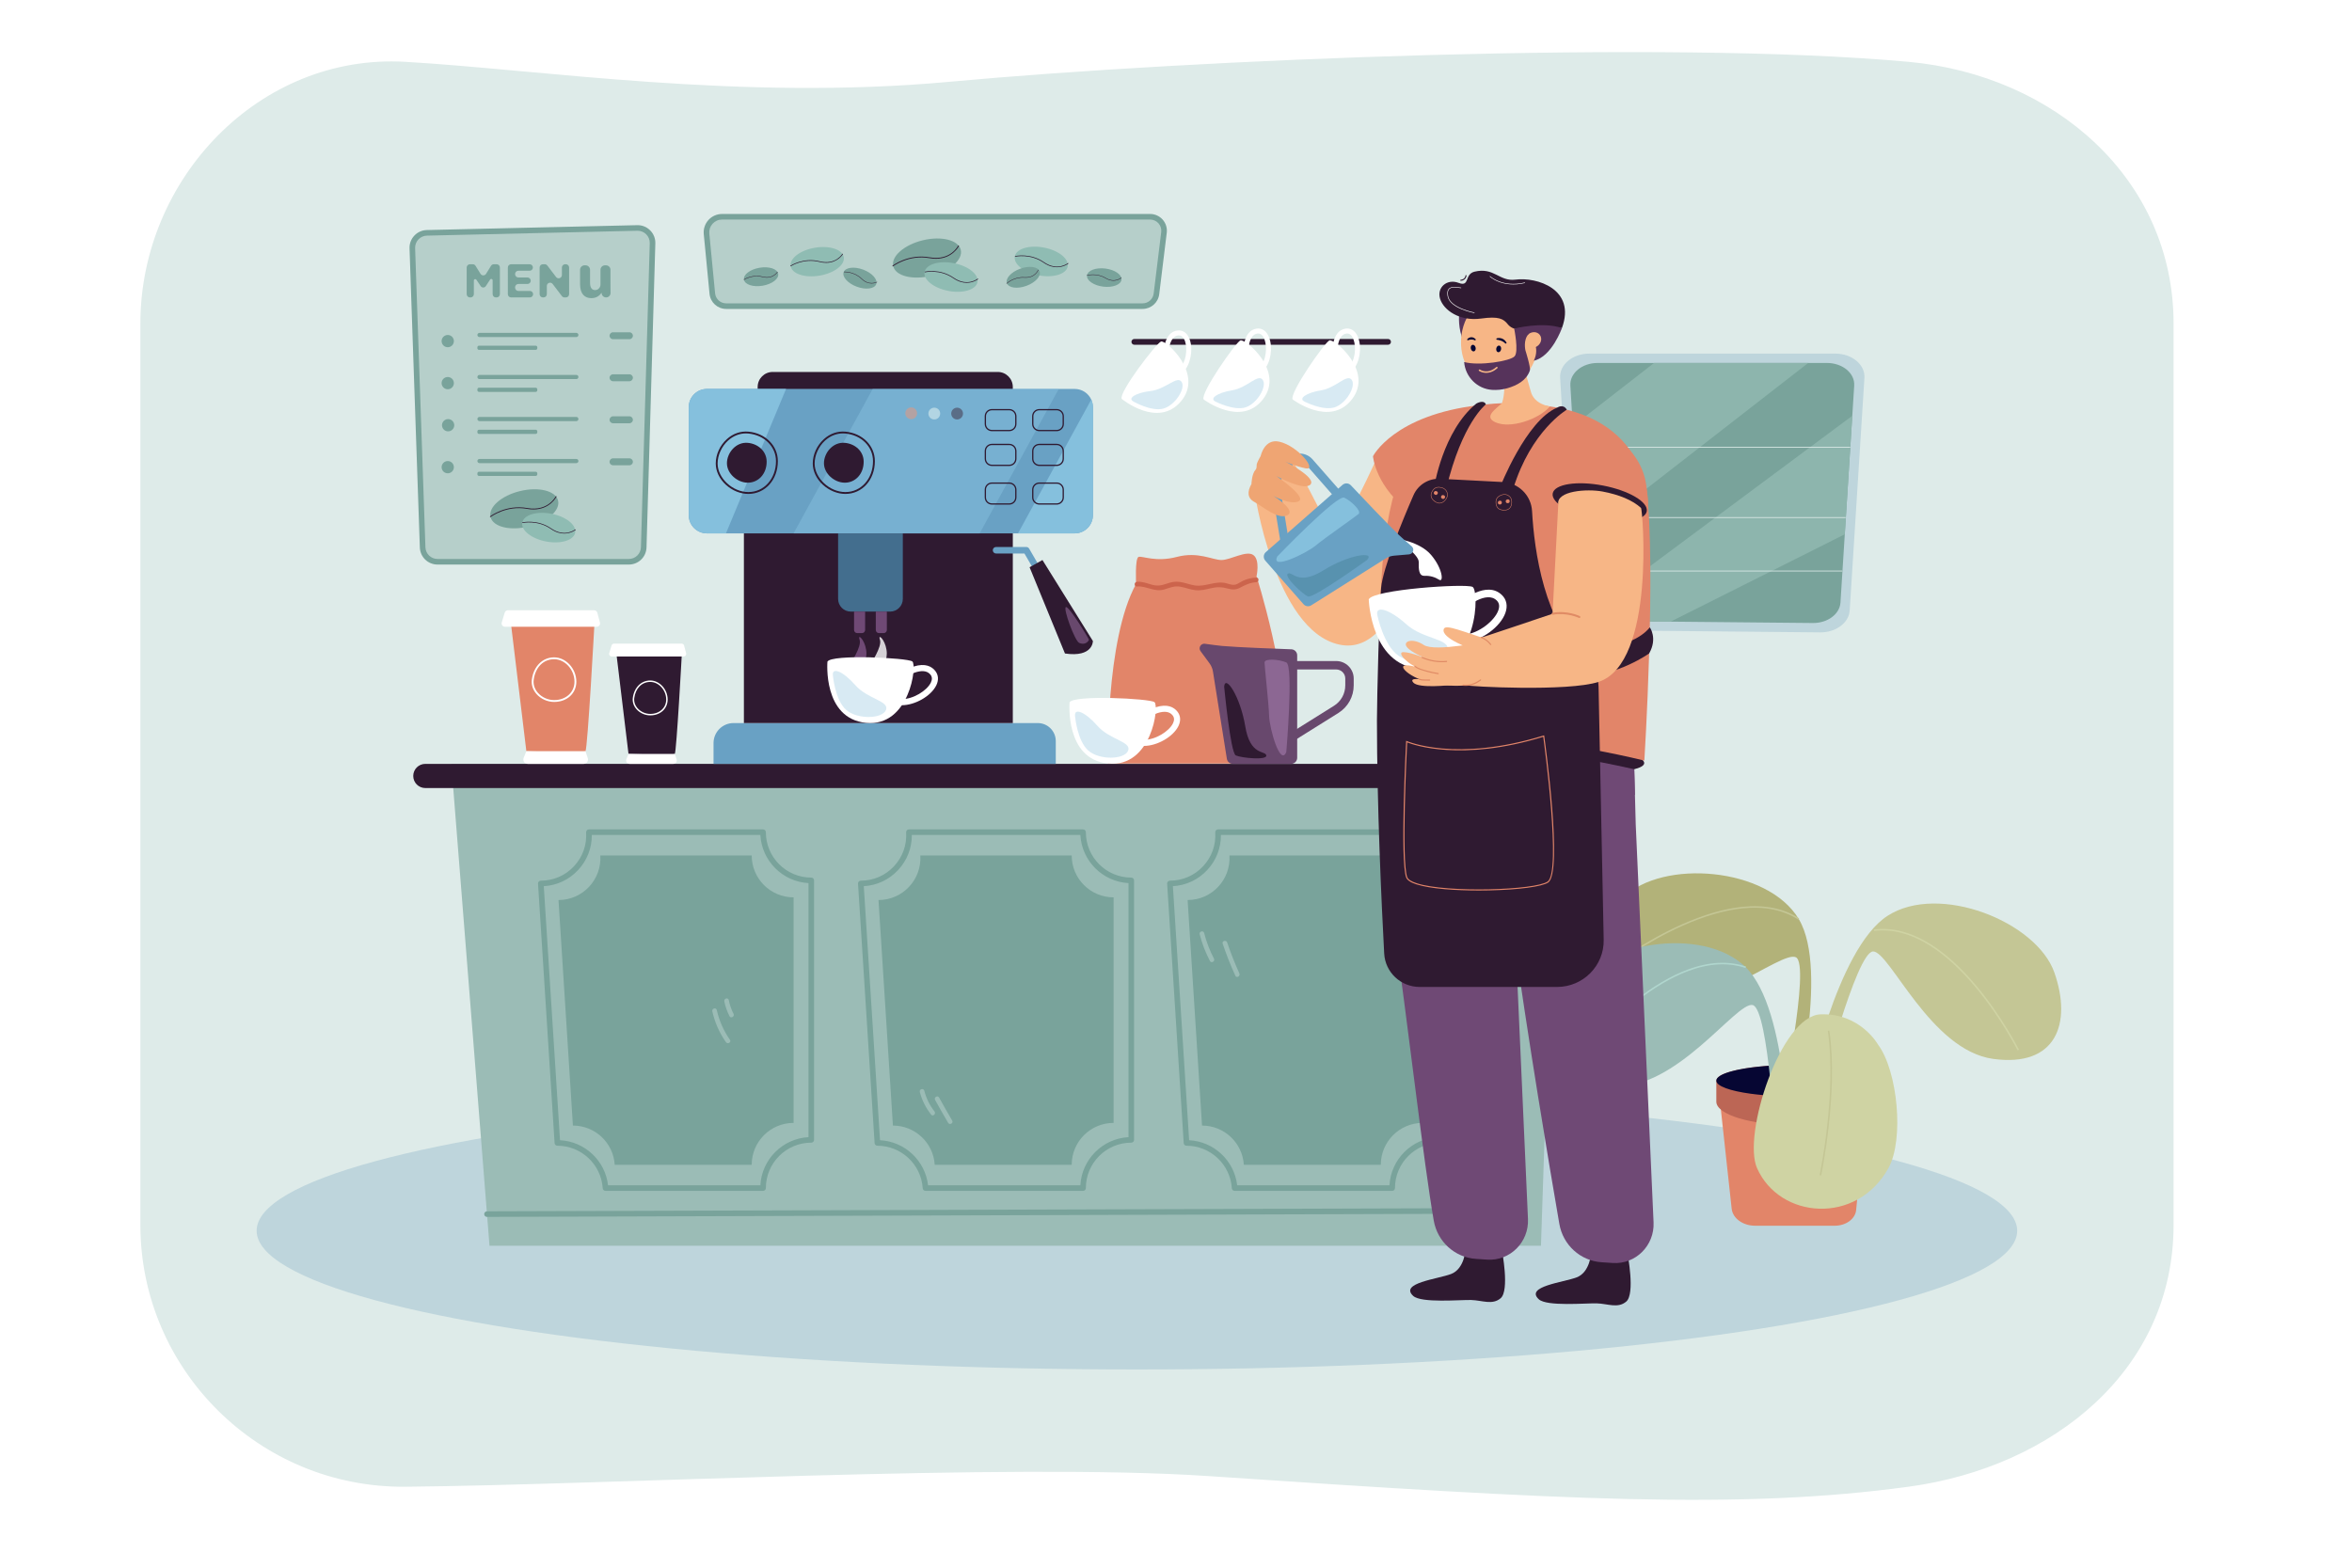 <?xml version="1.0" encoding="utf-8"?>
<!-- Generator: Adobe Illustrator 27.5.0, SVG Export Plug-In . SVG Version: 6.00 Build 0)  -->
<svg version="1.1" id="_x2018_ëîé_x5F_1" xmlns="http://www.w3.org/2000/svg" xmlns:xlink="http://www.w3.org/1999/xlink"
	 x="0px" y="0px" viewBox="0 0 3000 2000" style="enable-background:new 0 0 3000 2000;" xml:space="preserve">
<rect style="fill:#FFFFFF;" width="3000" height="2000"/>
<g>
	<g>
		<g>
			<path style="fill:#DEEBE9;" d="M2434.317,1896.722c-215.887,29.302-438.306,17.093-892.767-13.569
				c-255.19-17.217-768.287,11.308-1024.4,13.569c-186.718,1.648-338.096-149.494-338.096-333.903v-562.478V412.775
				c0-184.41,151.694-344.75,338.096-333.904c173.105,10.073,427.721,49.953,693.139,25.534
				c315.676-29.042,914.851-53.721,1224.028-25.534c185.935,16.951,338.096,149.494,338.096,333.904v1150.043
				C2772.413,1747.229,2619.303,1871.614,2434.317,1896.722z"/>
		</g>
	</g>
	<g>
		<g>
			<path style="fill:#E28569;" d="M1413.32,974.101c0,0-3.817-157.455,35.776-229.147c0,0-1.584-32.891,3.168-34.475
				c4.751-1.584,21.727,7.127,48.873,0c27.146-7.127,45.488,4.001,56.906,3.98c11.418-0.021,31.729-12.707,40.578-6.364
				c8.849,6.343,4.098,27.17,4.098,27.17s39.594,121.567,41.969,238.835H1413.32z"/>
		</g>
		<g>
			<g>
				<path style="fill:#CC644C;" d="M1450.148,748.18c12.209-0.932,22.344,7.592,34.819,3.844c7.142-2.146,12.989-4.954,20.68-3.518
					c6.481,1.21,12.631,3.733,19.218,4.456c6.426,0.705,12.601-0.818,18.8-2.325c8.247-2.006,14.34-2.023,22.51,0.256
					c5.473,1.527,10.246,1.668,15.343-1.028c6.874-3.636,12.87-6.615,20.823-7.085c3.799-0.225,3.824-6.165,0-5.939
					c-5.778,0.342-11.379,1.522-16.658,3.954c-2.742,1.263-5.178,3.091-7.908,4.35c-4.375,2.017-8.765,0.311-13.081-0.898
					c-14.076-3.945-26.51,4.643-40.412,2.663c-6.585-0.938-12.79-3.588-19.384-4.514c-6.116-0.859-11.337,0.26-17.069,2.34
					c-7.094,2.574-12.73,3.034-19.976,0.816c-5.869-1.797-11.478-3.785-17.704-3.309
					C1446.361,742.531,1446.33,748.472,1450.148,748.18L1450.148,748.18z"/>
			</g>
		</g>
	</g>
	<g>
		<g>
			<path style="fill:#BED5DC;" d="M2027.161,451.118h313.749c21.296,0,38.254,14.107,37.188,30.938l-18.787,296.713
				c-1.001,15.817-17.625,28.178-37.638,27.987l-277.374-2.651c-19.705-0.188-35.812-12.492-36.743-28.068l-17.589-294.063
				C1988.963,465.174,2005.906,451.118,2027.161,451.118z"/>
		</g>
		<g>
			<path style="fill:#79A39B;" d="M2365.059,491.924l-2.441,38.502v0.01l-9.568,151.166l-5.514,87.1
				c-0.935,14.756-16.445,26.288-35.108,26.107l-181.553-1.738h-0.009l-77.173-0.733c-11.429-0.11-21.558-4.59-27.794-11.451
				c-3.795-4.169-6.156-9.241-6.485-14.736l-4.57-76.382l-8.739-146.094l-3.1-51.822c-0.935-15.68,14.868-28.789,34.698-28.789
				h292.667C2350.236,463.065,2366.057,476.224,2365.059,491.924z"/>
		</g>
		<g>
			<polygon style="fill:#8DB5AD;" points="2306.371,463.065 2014.844,689.769 2006.105,543.675 2109.754,463.065 			"/>
		</g>
		<g>
			<path style="fill:#8DB5AD;" d="M2362.618,530.436l-9.568,151.166l-222.175,111.469h-0.009l-77.173-0.733
				c-11.429-0.11-21.558-4.59-27.794-11.451L2362.618,530.436z"/>
		</g>
		<g>
			<rect x="2007.717" y="570.132" style="fill:#DEEBE9;" width="352.357" height="0.985"/>
		</g>
		<g>
			<rect x="2013.079" y="659.767" style="fill:#DEEBE9;" width="341.002" height="0.985"/>
		</g>
		<g>
			<rect x="2017.159" y="727.977" style="fill:#DEEBE9;" width="332.667" height="0.985"/>
		</g>
	</g>
	<g>
		<g>
			<ellipse style="fill:#BED5DC;" cx="1450.148" cy="1570.145" rx="1122.801" ry="176.97"/>
		</g>
	</g>
	<g>
		<polygon style="fill:#9BBCB6;" points="1965.521,1589.291 624.366,1589.291 575.653,974.525 1985.967,974.525 		"/>
	</g>
	<g>
		<path style="fill:#2F1A31;" d="M2010.019,1005.366h-1467.5c-8.517,0-15.421-6.904-15.421-15.421l0,0
			c0-8.517,6.904-15.421,15.421-15.421h1467.5c8.516,0,15.421,6.904,15.421,15.421l0,0
			C2025.439,998.462,2018.535,1005.366,2010.019,1005.366z"/>
	</g>
	<g>
		<path style="fill:#2F1A31;" d="M1770.501,439.814h-323.673c-2.02,0-3.673-1.653-3.673-3.673l0,0c0-2.02,1.653-3.673,3.673-3.673
			h323.673c2.02,0,3.673,1.653,3.673,3.673l0,0C1774.174,438.161,1772.521,439.814,1770.501,439.814z"/>
	</g>
	<g>
		<g>
			<path style="fill:#FFFFFF;" d="M1430.749,508.876c0,0,46.153,38.084,75.656,3.07c29.502-35.014-19.397-78.471-25.495-76.244
				C1474.812,437.929,1426.7,500.818,1430.749,508.876z"/>
		</g>
		<g>
			<path style="fill:#FFFFFF;" d="M1509.401,472.658c-0.649,0-1.305-0.198-1.87-0.609c-1.423-1.034-1.738-3.026-0.704-4.45
				c7.354-10.117,7.871-27.219,3.409-35.18c-1.834-3.273-4.203-4.747-7.252-4.505c-12.217,0.971-12.685,23.548-12.686,23.776
				c-0.01,1.753-1.434,3.168-3.185,3.168c-0.006,0-0.012,0-0.018,0c-1.759-0.01-3.178-1.444-3.168-3.203
				c0.007-1.169,0.369-28.647,18.553-30.091c5.528-0.438,10.27,2.308,13.313,7.741c6.202,11.067,4.421,30.712-3.813,42.041
				C1511.357,472.203,1510.387,472.658,1509.401,472.658z"/>
		</g>
		<g style="opacity:0.3;">
			<path style="fill:#7DBAD8;" d="M1446.146,512.507c0,0,22.29,12.698,37.339,8.878c15.049-3.821,29.346-25.858,23.609-34.264
				c-5.737-8.406-20.15,9.451-39.584,11.728C1448.077,501.126,1437.444,508.329,1446.146,512.507z"/>
		</g>
	</g>
	<g>
		<g>
			<path style="fill:#FFFFFF;" d="M1535.228,509.568c0,0,47.765,36.041,75.717-0.222c27.953-36.263-22.79-77.553-28.785-75.064
				C1576.165,436.773,1530.833,501.694,1535.228,509.568z"/>
		</g>
		<g>
			<path style="fill:#FFFFFF;" d="M1612.093,469.968c-0.604,0-1.215-0.172-1.756-0.53c-1.467-0.972-1.868-2.948-0.897-4.415
				c6.907-10.427,6.68-27.535,1.877-35.295c-1.976-3.191-4.41-4.559-7.441-4.185c-12.163,1.501-11.648,24.077-11.64,24.305
				c0.066,1.758-1.305,3.237-3.063,3.304c-1.753,0.064-3.237-1.304-3.305-3.063c-0.044-1.168-0.877-28.635,17.228-30.87
				c5.518-0.683,10.36,1.861,13.638,7.156c6.677,10.787,5.751,30.491-1.981,42.166
				C1614.139,469.467,1613.125,469.968,1612.093,469.968z"/>
		</g>
		<g style="opacity:0.3;">
			<path style="fill:#7DBAD8;" d="M1550.768,512.527c0,0,22.821,11.717,37.689,7.246c14.868-4.471,28.194-27.109,22.098-35.258
				c-6.097-8.149-19.72,10.318-39.037,13.437C1552.202,501.072,1541.893,508.731,1550.768,512.527z"/>
		</g>
	</g>
	<g>
		<g>
			<path style="fill:#FFFFFF;" d="M1648.758,509.568c0,0,47.765,36.041,75.717-0.222c27.952-36.263-22.79-77.553-28.785-75.064
				C1689.695,436.773,1644.363,501.694,1648.758,509.568z"/>
		</g>
		<g>
			<path style="fill:#FFFFFF;" d="M1725.623,469.968c-0.604,0-1.215-0.172-1.756-0.53c-1.467-0.972-1.868-2.948-0.897-4.415
				c6.907-10.427,6.68-27.535,1.877-35.295c-1.976-3.191-4.407-4.559-7.441-4.185c-12.163,1.501-11.648,24.077-11.64,24.305
				c0.066,1.758-1.305,3.237-3.063,3.304c-1.768,0.064-3.238-1.304-3.305-3.063c-0.044-1.168-0.877-28.635,17.227-30.87
				c5.526-0.683,10.361,1.861,13.639,7.156c6.677,10.787,5.751,30.491-1.981,42.166
				C1727.669,469.467,1726.655,469.968,1725.623,469.968z"/>
		</g>
		<g style="opacity:0.3;">
			<path style="fill:#7DBAD8;" d="M1664.299,512.527c0,0,22.821,11.717,37.689,7.246c14.868-4.471,28.195-27.109,22.098-35.258
				c-6.097-8.149-19.72,10.318-39.037,13.437C1665.732,501.072,1655.423,508.731,1664.299,512.527z"/>
		</g>
	</g>
	<g>
		<g>
			<path style="fill:#E28569;" d="M651.524,793.976l19.849,164.358c0,0,72.541,2.82,75.361,0c2.82-2.82,11.58-164.358,11.58-164.358
				H651.524z"/>
		</g>
		<g>
			<path style="fill:#FFFFFF;" d="M639.974,794.172l3.809-12.617c0.533-1.766,2.16-2.975,4.005-2.975h110.075
				c1.899,0,3.56,1.279,4.045,3.115l3.333,12.617c0.701,2.654-1.3,5.253-4.045,5.253H643.979
				C641.174,799.565,639.163,796.858,639.974,794.172z"/>
		</g>
		<g>
			<path style="fill:#FFFFFF;" d="M667.911,966.83l3.463-8.495h75.361l2.97,8.821c1.219,3.62-1.474,7.369-5.294,7.369h-71.327
				C669.116,974.525,666.413,970.504,667.911,966.83z"/>
		</g>
		<g>
			<path style="fill:#FFFFFF;" d="M706.819,895.513c-8.557,0-16.991-3.797-22.56-10.157c-4.663-5.326-6.749-11.875-5.874-18.443
				l1.177,0.157l-1.177-0.157c2.254-16.919,13.681-28.287,28.433-28.287c15.086,0,28.32,14.497,28.32,31.023
				C735.14,884.635,723.229,895.513,706.819,895.513z M706.819,841.002c-13.719,0-23.956,10.294-26.079,26.225
				c-0.783,5.879,1.101,11.762,5.307,16.565c5.124,5.853,12.89,9.346,20.772,9.346c15.033,0,25.944-9.878,25.944-23.489
				C732.764,854.388,720.64,841.002,706.819,841.002z"/>
		</g>
	</g>
	<g>
		<g>
			<path style="fill:#2F1A31;" d="M786.128,833.152l15.542,128.696c0,0,56.801,2.208,59.009,0
				c2.208-2.208,9.067-128.696,9.067-128.696H786.128z"/>
		</g>
		<g>
			<path style="fill:#FFFFFF;" d="M777.084,833.305l2.982-9.879c0.417-1.383,1.692-2.329,3.136-2.329h86.191
				c1.487,0,2.788,1.002,3.168,2.439l2.61,9.879c0.549,2.078-1.018,4.113-3.168,4.113H780.22
				C778.023,837.527,776.449,835.408,777.084,833.305z"/>
		</g>
		<g>
			<path style="fill:#FFFFFF;" d="M798.959,968.5l2.711-6.652h59.009l2.326,6.907c0.955,2.835-1.154,5.77-4.146,5.77h-55.85
				C799.903,974.525,797.787,971.377,798.959,968.5z"/>
		</g>
		<g>
			<path style="fill:#FFFFFF;" d="M829.425,912.657c-6.7,0-13.304-2.973-17.664-7.953c-3.651-4.17-5.285-9.299-4.6-14.442
				l0.922,0.123l-0.922-0.123c1.765-13.248,10.712-22.149,22.264-22.149c11.813,0,22.175,11.351,22.175,24.292
				C851.601,904.139,842.274,912.657,829.425,912.657z M829.425,869.973c-10.743,0-18.758,8.06-20.42,20.535
				c-0.613,4.604,0.862,9.21,4.155,12.971c4.012,4.582,10.093,7.318,16.265,7.318c11.771,0,20.315-7.735,20.315-18.392
				C849.74,880.455,840.248,869.973,829.425,869.973z"/>
		</g>
	</g>
	<g>
		<g>
			<g>
				<path style="fill:#68486D;" d="M1531.295,830.679l11.457,15.56c2.275,3.09,3.778,6.68,4.382,10.47l17.744,111.304
					c0.598,3.752,3.834,6.512,7.633,6.512h74.334c4.269,0,7.729-3.461,7.729-7.729V836.078c0-4.162-3.287-7.577-7.447-7.724
					c-19.012-0.674-69.191-2.554-88.375-4.279c-4.613-0.415-13.913-1.654-21.881-2.764
					C1531.685,820.589,1528.19,826.463,1531.295,830.679z"/>
			</g>
		</g>
		<g>
			<g>
				<path style="fill:#68486D;" d="M1651.156,944.601l-5.7-9.109l55.973-35.026c9.073-5.679,14.49-15.458,14.49-26.161v-8.647
					c0-6.387-5.197-11.583-11.583-11.583h-57.821v-10.746h57.821c12.313,0,22.329,10.016,22.329,22.329v8.647
					c0,14.429-7.303,27.615-19.536,35.27L1651.156,944.601z"/>
			</g>
		</g>
		<g>
			<path style="fill:#8C6793;" d="M1640.693,959.301c0,0,9.403-110.151,0-114.181c-9.403-4.03-27.762-5.373-27.762,0
				c0,5.373,5.373,51.941,5.821,68.061C1619.2,929.3,1633.081,978.555,1640.693,959.301z"/>
		</g>
		<g>
			<path style="fill:#2F1A31;" d="M1561.438,876.016c0,0,8.06,84.466,14.776,87.682c6.716,3.215,40.299,6.636,38.956,0
				c-1.343-6.636-20.558,0.976-26.847-37.084C1582.036,888.553,1562.782,859.896,1561.438,876.016z"/>
		</g>
	</g>
	<g>
		<g>
			<path style="fill:#FFFFFF;" d="M1364.274,895.98c0,0-6.31,72.72,49.281,78.121c55.591,5.401,65.399-73.798,58.942-78.382
				C1466.04,891.136,1369.567,886.335,1364.274,895.98z"/>
		</g>
		<g>
			<path style="fill:#FFFFFF;" d="M1459.109,951.612c-0.306,0-0.607-0.004-0.91-0.011c-2.146-0.054-3.841-1.837-3.787-3.982
				c0.054-2.146,1.836-3.859,3.982-3.787c15.255,0.38,32.79-10.933,37.699-20.925c2.019-4.108,1.857-7.511-0.494-10.402
				c-3.82-4.699-10.233-5.653-19.065-2.833c-7.371,2.353-13.541,6.506-13.602,6.548c-1.774,1.205-4.191,0.743-5.396-1.031
				s-0.748-4.188,1.025-5.395c0.283-0.193,7.038-4.757,15.446-7.473c15.27-4.933,23.451,0.15,27.623,5.281
				c4.277,5.261,4.789,11.914,1.439,18.732C1496.366,939.977,1476.015,951.61,1459.109,951.612z"/>
		</g>
		<g style="opacity:0.3;">
			<path style="fill:#7DBAD8;" d="M1371.284,913.96c0,0,2.673,31.18,16.926,43.652c14.254,12.472,46.286,11.581,50.76,0
				c4.473-11.581-23.44-13.699-39.179-31.645C1384.053,908.021,1369.458,902.327,1371.284,913.96z"/>
		</g>
	</g>
	<g>
		<g>
			<path style="fill:#2F1A31;" d="M1272.678,514.908H985.571c-10.589,0-19.173-8.584-19.173-19.173v-2.039
				c0-10.589,8.584-19.173,19.173-19.173h287.107c10.589,0,19.173,8.584,19.173,19.173v2.039
				C1291.851,506.324,1283.267,514.908,1272.678,514.908z"/>
		</g>
		<g>
			<path style="fill:#69A1C4;" d="M1346.644,974.525H910.118v-26.542c0-14.102,11.432-25.534,25.534-25.534h388.009
				c12.693,0,22.983,10.29,22.983,22.983V974.525z"/>
		</g>
		<g>
			<rect x="948.847" y="551.873" style="fill:#2F1A31;" width="343.003" height="370.577"/>
		</g>
		<g>
			<path style="fill:#69A1C4;" d="M1394.007,519.393V657.25c0,12.816-10.393,23.21-23.21,23.21H901.71
				c-12.816,0-23.21-10.393-23.21-23.21V519.393c0-12.816,10.393-23.21,23.21-23.21h469.088c9.384,0,17.472,5.571,21.119,13.589
				C1393.259,512.694,1394.007,515.961,1394.007,519.393z"/>
		</g>
		<g>
			<path style="fill:#436E8E;" d="M1135.363,780.25h-50.162c-8.944,0-16.195-7.251-16.195-16.195v-83.598h82.552v83.598
				C1151.558,773,1144.307,780.25,1135.363,780.25z"/>
		</g>
		<g>
			<path style="fill:#6F4975;" d="M1103.471,780.25h-14.094v23.438c0,2.217,1.797,4.014,4.014,4.014h6.065
				c2.217,0,4.014-1.797,4.014-4.014V780.25z"/>
		</g>
		<g>
			<path style="fill:#6F4975;" d="M1131.187,780.25h-14.094v23.438c0,2.217,1.797,4.014,4.014,4.014h6.065
				c2.217,0,4.014-1.797,4.014-4.014V780.25z"/>
		</g>
		<g>
			<g>
				
					<ellipse transform="matrix(0.707 -0.707 0.707 0.707 -32.305 976.374)" style="fill:#E28569;" cx="1162.435" cy="527.182" rx="7.523" ry="7.523"/>
			</g>
			<g>
				
					<ellipse transform="matrix(0.23 -0.973 0.973 0.23 404.699 1565.723)" style="fill:#DEEBE9;" cx="1191.536" cy="527.182" rx="7.523" ry="7.523"/>
			</g>
			<g>
				
					<ellipse transform="matrix(0.23 -0.973 0.973 0.23 427.114 1594.046)" style="fill:#2F1A31;" cx="1220.637" cy="527.182" rx="7.523" ry="7.523"/>
			</g>
		</g>
		<g>
			<g>
				<path style="fill:#69A1C4;" d="M1328.682,739.998c-1.435,0-2.831-0.744-3.602-2.075l-18.398-31.778h-36.207
					c-2.296,0-4.157-1.861-4.157-4.157s1.861-4.157,4.157-4.157h38.604c1.483,0,2.854,0.79,3.598,2.074l19.599,33.852
					c1.15,1.987,0.472,4.53-1.515,5.681C1330.105,739.817,1329.389,739.998,1328.682,739.998z"/>
			</g>
			<g>
				<g>
					<path style="fill:#2F1A31;" d="M1358.374,833.717l-45.124-110.066l16.418-9.191l64.339,103.326
						C1394.007,817.785,1394.433,839.002,1358.374,833.717z"/>
				</g>
				<g>
					<path style="fill:#68486D;" d="M1388.959,816.314c0.368-0.864-25.538-43.517-29.398-41.803s11.284,42.991,16.926,45.663
						C1382.13,822.847,1387.282,820.255,1388.959,816.314z"/>
				</g>
			</g>
		</g>
		<g>
			<path style="fill:#6F4975;" d="M1083.594,848.682c0.792-1.584,15.863-23.756,12.83-32.368c-3.033-8.612,6.274-0.891,8.353,12.769
				c2.079,13.66-5.345,19.599-5.345,19.599H1083.594z"/>
		</g>
		<g style="opacity:0.8;">
			<path style="fill:#FFFFFF;" d="M1109.574,848.682c0.792-1.584,15.862-23.756,12.83-32.368c-3.032-8.612,6.274-0.891,8.353,12.769
				c2.079,13.66-5.345,19.599-5.345,19.599H1109.574z"/>
		</g>
		<g>
			<g>
				<path style="fill:#FFFFFF;" d="M1055.41,844.064c0,0-6.31,72.72,49.281,78.121c55.591,5.401,65.399-73.798,58.942-78.382
					C1157.175,839.22,1060.702,834.42,1055.41,844.064z"/>
			</g>
			<g>
				<path style="fill:#FFFFFF;" d="M1150.245,899.696c-0.305,0-0.607-0.004-0.91-0.011c-2.146-0.054-3.841-1.837-3.787-3.983
					c0.054-2.146,1.834-3.845,3.982-3.787c15.243,0.389,32.79-10.934,37.699-20.926c2.019-4.108,1.857-7.511-0.494-10.402
					c-9.434-11.601-32.435,3.557-32.664,3.713c-1.773,1.209-4.19,0.749-5.399-1.025c-1.208-1.774-0.749-4.191,1.025-5.399
					c0.283-0.193,7.038-4.757,15.445-7.473c15.272-4.933,23.45,0.15,27.623,5.281c4.278,5.262,4.789,11.914,1.439,18.732
					C1187.501,888.062,1167.15,899.696,1150.245,899.696z"/>
			</g>
			<g style="opacity:0.3;">
				<path style="fill:#7DBAD8;" d="M1062.419,862.044c0,0,2.672,31.18,16.926,43.652c14.254,12.472,46.286,11.581,50.76,0
					c4.473-11.581-23.44-13.699-39.179-31.645C1075.188,856.105,1060.594,850.411,1062.419,862.044z"/>
			</g>
		</g>
		<g>
			<path style="fill:#85C0DD;" d="M1002.614,496.184L925.965,680.46H901.71c-12.816,0-23.21-10.393-23.21-23.21V519.393
				c0-12.816,10.393-23.21,23.21-23.21H1002.614z"/>
		</g>
		<g style="opacity:0.5;">
			<polygon style="fill:#85C0DD;" points="1350.439,496.184 1249.535,680.46 1012.247,680.46 1113.151,496.184 			"/>
		</g>
		<g>
			<path style="fill:#85C0DD;" d="M1394.007,519.393V657.25c0,12.816-10.393,23.21-23.21,23.21h-72.349l93.468-170.688
				C1393.259,512.694,1394.007,515.961,1394.007,519.393z"/>
		</g>
		<g>
			<g>
				<path style="fill:#2F1A31;" d="M954.519,630.125c-10.046,0-20.449-4.216-28.539-11.567
					c-8.283-7.526-13.034-17.453-13.034-27.234c0-11.382,5.258-22.972,14.066-31.003c7.822-7.133,17.626-10.554,27.617-9.63
					c21.743,2.009,37.524,17.834,37.524,37.629C992.153,612.152,975.974,630.125,954.519,630.125z M951.436,552.918
					c-8.273,0-16.282,3.193-22.824,9.158c-8.198,7.476-13.291,18.683-13.291,29.248c0,18.724,19.049,36.426,39.197,36.426
					c20.101,0,35.258-16.952,35.258-39.431c0-18.539-14.874-33.369-35.367-35.263C953.417,552.963,952.424,552.918,951.436,552.918z
					"/>
			</g>
			<g>
				<path style="fill:#2F1A31;" d="M927.213,590.986c0-13.276,11.49-27.42,26.636-26.02c13.219,1.222,24.038,10.762,24.038,24.038
					c0,15.823-10.762,26.791-24.038,26.791S927.213,604.262,927.213,590.986z"/>
			</g>
		</g>
		<g>
			<g>
				<path style="fill:#2F1A31;" d="M1078.269,630.125c-10.046,0-20.449-4.216-28.54-11.567
					c-8.283-7.526-13.034-17.453-13.034-27.234c0-11.382,5.258-22.972,14.066-31.003c7.822-7.133,17.626-10.556,27.617-9.63
					c21.743,2.009,37.524,17.834,37.524,37.629C1115.903,612.152,1099.724,630.125,1078.269,630.125z M1075.186,552.918
					c-8.273,0-16.282,3.193-22.824,9.158c-8.198,7.475-13.291,18.683-13.291,29.248c0,18.724,19.049,36.426,39.197,36.426
					c20.101,0,35.258-16.952,35.258-39.431c0-18.539-14.874-33.369-35.367-35.263
					C1077.166,552.963,1076.174,552.918,1075.186,552.918z"/>
			</g>
			<g>
				<path style="fill:#2F1A31;" d="M1050.962,590.986c0-13.276,11.49-27.42,26.636-26.02c13.219,1.222,24.038,10.762,24.038,24.038
					c0,15.823-10.762,26.791-24.038,26.791C1064.323,615.794,1050.962,604.262,1050.962,590.986z"/>
			</g>
		</g>
		<g>
			<g>
				<g>
					<path style="fill:#2F1A31;" d="M1287.372,550.091h-22.207c-5.042,0-9.145-4.103-9.145-9.145v-9.982
						c0-5.043,4.103-9.145,9.145-9.145h22.207c5.042,0,9.145,4.103,9.145,9.145v9.982
						C1296.517,545.988,1292.415,550.091,1287.372,550.091z M1265.166,523.439c-4.149,0-7.525,3.375-7.525,7.525v9.982
						c0,4.149,3.375,7.525,7.525,7.525h22.207c4.149,0,7.525-3.375,7.525-7.525v-9.982c0-4.149-3.375-7.525-7.525-7.525H1265.166z"
						/>
				</g>
				<g>
					<path style="fill:#2F1A31;" d="M1347.846,550.091h-22.207c-5.042,0-9.145-4.103-9.145-9.145v-9.982
						c0-5.043,4.103-9.145,9.145-9.145h22.207c5.042,0,9.145,4.103,9.145,9.145v9.982
						C1356.991,545.988,1352.889,550.091,1347.846,550.091z M1325.64,523.439c-4.149,0-7.525,3.375-7.525,7.525v9.982
						c0,4.149,3.375,7.525,7.525,7.525h22.207c4.149,0,7.525-3.375,7.525-7.525v-9.982c0-4.149-3.375-7.525-7.525-7.525H1325.64z"/>
				</g>
			</g>
			<g>
				<g>
					<path style="fill:#2F1A31;" d="M1287.372,594.467h-22.207c-5.042,0-9.145-4.103-9.145-9.145v-9.982
						c0-5.042,4.103-9.145,9.145-9.145h22.207c5.042,0,9.145,4.103,9.145,9.145v9.982
						C1296.517,590.365,1292.415,594.467,1287.372,594.467z M1265.166,567.815c-4.149,0-7.525,3.375-7.525,7.525v9.982
						c0,4.149,3.375,7.525,7.525,7.525h22.207c4.149,0,7.525-3.376,7.525-7.525v-9.982c0-4.149-3.375-7.525-7.525-7.525H1265.166z"
						/>
				</g>
				<g>
					<path style="fill:#2F1A31;" d="M1347.846,594.467h-22.207c-5.042,0-9.145-4.103-9.145-9.145v-9.982
						c0-5.042,4.103-9.145,9.145-9.145h22.207c5.042,0,9.145,4.103,9.145,9.145v9.982
						C1356.991,590.365,1352.889,594.467,1347.846,594.467z M1325.64,567.815c-4.149,0-7.525,3.375-7.525,7.525v9.982
						c0,4.149,3.375,7.525,7.525,7.525h22.207c4.149,0,7.525-3.376,7.525-7.525v-9.982c0-4.149-3.375-7.525-7.525-7.525H1325.64z"/>
				</g>
			</g>
			<g>
				<g>
					<path style="fill:#2F1A31;" d="M1287.372,643.771h-22.207c-5.042,0-9.145-4.102-9.145-9.144v-9.983
						c0-5.042,4.103-9.144,9.145-9.144h22.207c5.042,0,9.145,4.102,9.145,9.144v9.983
						C1296.517,639.669,1292.415,643.771,1287.372,643.771z M1265.166,617.12c-4.149,0-7.525,3.375-7.525,7.524v9.983
						c0,4.149,3.375,7.524,7.525,7.524h22.207c4.149,0,7.525-3.376,7.525-7.524v-9.983c0-4.149-3.375-7.524-7.525-7.524H1265.166z"
						/>
				</g>
				<g>
					<path style="fill:#2F1A31;" d="M1347.846,643.771h-22.207c-5.042,0-9.145-4.102-9.145-9.144v-9.983
						c0-5.042,4.103-9.144,9.145-9.144h22.207c5.042,0,9.145,4.102,9.145,9.144v9.983
						C1356.991,639.669,1352.889,643.771,1347.846,643.771z M1325.64,617.12c-4.149,0-7.525,3.375-7.525,7.524v9.983
						c0,4.149,3.375,7.524,7.525,7.524h22.207c4.149,0,7.525-3.376,7.525-7.524v-9.983c0-4.149-3.375-7.524-7.525-7.524H1325.64z"/>
				</g>
			</g>
		</g>
	</g>
	<g>
		<path style="fill:#79A39B;" d="M958.796,1486.005H784.098c-1.797-28.14-25.145-50.044-53.343-50.044l-18.377-287.734
			c30.861,0,55.31-26.06,53.343-56.858h193.075c0,29.52,23.931,53.451,53.451,53.451v287.734
			C982.727,1432.554,958.796,1456.485,958.796,1486.005z"/>
	</g>
	<g>
		<path style="fill:#79A39B;" d="M973.316,1519.264H772.327c-1.88,0-3.437-1.46-3.556-3.336
			c-1.943-30.415-27.338-54.24-57.815-54.24c-1.88,0-3.436-1.46-3.556-3.336l-21.143-331.035c-0.063-0.982,0.284-1.947,0.957-2.666
			c0.673-0.718,1.614-1.125,2.599-1.125c16.177,0,31.181-6.497,42.249-18.295c11.068-11.798,16.596-27.186,15.564-43.329
			c-0.063-0.983,0.284-1.947,0.958-2.666c0.673-0.718,1.614-1.125,2.599-1.125h222.132c1.968,0,3.564,1.596,3.564,3.563
			c0,31.943,25.988,57.932,57.932,57.932c1.968,0,3.563,1.596,3.563,3.563v331.036c0,1.968-1.596,3.563-3.563,3.563
			c-31.944,0-57.932,25.988-57.932,57.932C976.879,1517.668,975.284,1519.264,973.316,1519.264z M775.584,1512.137h194.265
			c1.792-33.043,28.356-59.606,61.398-61.398v-324.103c-33.043-1.792-59.607-28.355-61.398-61.398H754.875
			c0.124,16.736-6.054,32.547-17.615,44.869c-11.56,12.322-26.945,19.496-43.655,20.439l20.7,324.101
			C745.917,1456.266,771.953,1480.692,775.584,1512.137z"/>
	</g>
	<g>
		<path style="fill:#79A39B;" d="M1366.959,1486.005h-174.698c-1.797-28.14-25.145-50.044-53.343-50.044l-18.377-287.734
			c30.861,0,55.31-26.06,53.343-56.858h193.075c0,29.52,23.931,53.451,53.451,53.451v287.734
			C1390.89,1432.554,1366.959,1456.485,1366.959,1486.005z"/>
	</g>
	<g>
		<path style="fill:#79A39B;" d="M1381.479,1519.264H1180.49c-1.88,0-3.437-1.46-3.556-3.336
			c-1.943-30.415-27.337-54.24-57.814-54.24c-1.88,0-3.437-1.46-3.556-3.336l-21.143-331.035c-0.063-0.982,0.284-1.947,0.958-2.666
			c0.673-0.718,1.614-1.125,2.599-1.125c16.177,0,31.181-6.497,42.25-18.295c11.068-11.798,16.596-27.186,15.564-43.329
			c-0.063-0.983,0.284-1.947,0.958-2.666c0.673-0.718,1.614-1.125,2.599-1.125h222.132c1.968,0,3.563,1.596,3.563,3.563
			c0,31.943,25.988,57.932,57.932,57.932c1.968,0,3.563,1.596,3.563,3.563v331.036c0,1.968-1.595,3.563-3.563,3.563
			c-31.944,0-57.932,25.988-57.932,57.932C1385.042,1517.668,1383.447,1519.264,1381.479,1519.264z M1183.748,1512.137h194.265
			c1.792-33.043,28.355-59.606,61.399-61.398v-324.103c-33.043-1.792-59.607-28.355-61.399-61.398h-214.974
			c0.124,16.736-6.054,32.547-17.615,44.869c-11.56,12.322-26.945,19.496-43.655,20.439l20.7,324.101
			C1154.081,1456.266,1180.116,1480.692,1183.748,1512.137z"/>
	</g>
	<g>
		<path style="fill:#79A39B;" d="M1761.233,1486.005h-174.698c-1.797-28.14-25.145-50.044-53.343-50.044l-18.377-287.734
			c30.861,0,55.31-26.06,53.343-56.858h193.075c0,29.52,23.931,53.451,53.451,53.451v287.734
			C1785.164,1432.554,1761.233,1456.485,1761.233,1486.005z"/>
	</g>
	<g>
		<path style="fill:#79A39B;" d="M1775.753,1519.264h-200.988c-1.88,0-3.437-1.46-3.557-3.336
			c-1.942-30.415-27.338-54.24-57.813-54.24c-1.88,0-3.437-1.46-3.557-3.336l-21.143-331.035c-0.063-0.982,0.284-1.947,0.958-2.666
			c0.673-0.718,1.614-1.125,2.599-1.125c16.176,0,31.181-6.497,42.25-18.295s16.596-27.186,15.563-43.329
			c-0.063-0.982,0.284-1.947,0.958-2.666c0.674-0.718,1.614-1.125,2.599-1.125h222.132c1.968,0,3.563,1.596,3.563,3.563
			c0,31.943,25.988,57.932,57.933,57.932c1.968,0,3.563,1.596,3.563,3.563v331.036c0,1.968-1.596,3.563-3.563,3.563
			c-31.944,0-57.933,25.988-57.933,57.932C1779.316,1517.668,1777.721,1519.264,1775.753,1519.264z M1578.021,1512.137h194.265
			c1.792-33.043,28.355-59.606,61.399-61.398v-324.103c-33.044-1.792-59.607-28.355-61.399-61.398h-214.974
			c0.124,16.736-6.054,32.547-17.614,44.869s-26.944,19.496-43.655,20.439l20.7,324.101
			C1548.354,1456.266,1574.391,1480.692,1578.021,1512.137z"/>
	</g>
	<g>
		<path style="fill:#79A39B;" d="M621.167,1552.49c-1.962,0-3.557-1.588-3.563-3.552c-0.006-1.969,1.584-3.568,3.552-3.575
			l1244.636-3.977c0.004,0,0.008,0,0.012,0c1.963,0,3.558,1.588,3.563,3.552c0.006,1.969-1.584,3.568-3.552,3.575l-1244.637,3.977
			C621.175,1552.49,621.171,1552.49,621.167,1552.49z"/>
	</g>
	<g>
		<g>
			<path style="fill:#B2B279;" d="M2286.302,1420.103c0,0,48.033-181.02,8.042-247.637
				c-39.991-66.617-174.025-76.448-223.319-27.878c-49.293,48.57-55.437,107.869,21.389,132.919
				c76.827,25.05,179.094-65.589,198.259-56.273c19.165,9.316-19.024,191.747-19.024,191.747L2286.302,1420.103z"/>
		</g>
		<g>
			<g>
				<path style="fill:#C4C695;" d="M2061.898,1230.179l-1.2-1.553c0.371-0.282,37.582-28.425,84.745-49.403
					c27.733-12.336,53.442-19.823,76.412-22.255c28.813-3.053,53.386,1.889,73.03,14.678l-1.081,1.637
					c-19.253-12.536-43.389-17.373-71.74-14.37c-22.762,2.409-48.27,9.842-75.814,22.094
					C2099.294,1201.894,2062.266,1229.898,2061.898,1230.179z"/>
			</g>
		</g>
		<g>
			<path style="fill:#E28569;" d="M2340.289,1563.729h-101.673c-15.552,0-28.52-9.415-29.855-21.676l-14.666-134.702h186.715
				l-13.285,136.423C2366.429,1555.035,2354.562,1563.729,2340.289,1563.729z"/>
		</g>
		<g>
			<path style="fill:#BC6655;" d="M2387.522,1378.651v26.783c0,16.573-44.396,30.003-99.171,30.003
				c-54.765,0-99.171-13.43-99.171-30.003v-26.783c0-8.413,25.573-15.625,61.827-18.602c11.527-0.959,24.134-1.489,37.343-1.489
				C2343.126,1358.561,2387.522,1367.548,2387.522,1378.651z"/>
		</g>
		<g>
			<path style="fill:#060633;" d="M2387.523,1378.655c0,1.613-0.934,3.177-2.705,4.682c-4.415,3.743-14.057,7.101-27.277,9.701
				c-5.155,1.023-10.867,1.938-17.016,2.708c-1.589,0.205-3.214,0.397-4.875,0.566c-0.958,0.12-1.941,0.217-2.923,0.313
				c-5.106,0.53-10.479,0.963-16.046,1.288c-0.388,0.036-0.776,0.06-1.177,0.072c-2.899,0.168-5.846,0.313-8.842,0.421
				c-2.038,0.084-4.099,0.145-6.186,0.205c-0.8,0.012-1.613,0.036-2.426,0.048c-3.19,0.06-6.428,0.096-9.703,0.096
				c-1.407,0-2.802-0.012-4.197-0.024c-0.837,0-1.686-0.012-2.51-0.024c-3.299-0.048-6.562-0.12-9.763-0.241
				c-5.349-0.168-10.564-0.445-15.585-0.794c-0.946-0.072-1.868-0.133-2.802-0.205h-0.012c-0.752-0.06-1.492-0.12-2.232-0.181
				c-0.849-0.072-1.686-0.144-2.523-0.217c-5.506-0.481-10.758-1.071-15.694-1.745c-26.452-3.599-43.844-9.725-43.844-16.67
				c0-4.261,6.549-8.209,17.72-11.458c6.343-1.842,14.178-3.466,23.153-4.778c0.485-0.084,0.983-0.156,1.48-0.217h0.012
				c0.885-0.132,1.783-0.253,2.693-0.373c5.264-0.698,10.867-1.3,16.761-1.781c0.315-0.024,0.618-0.048,0.934-0.072
				c5.834-0.469,11.947-0.83,18.265-1.059c3.821-0.156,7.726-0.253,11.704-0.301c2.122-0.036,4.281-0.048,6.44-0.048
				c3.396,0,6.743,0.036,10.042,0.108c0.825,0.012,1.637,0.024,2.45,0.048c5.834,0.145,11.51,0.397,16.98,0.746
				c1.48,0.084,2.959,0.193,4.415,0.301c4.669,0.337,9.169,0.746,13.487,1.228c6.186,0.674,11.983,1.493,17.283,2.419
				c0.898,0.156,1.783,0.313,2.644,0.482c0.594,0.108,1.189,0.217,1.771,0.337c8.781,1.721,15.998,3.779,21.152,6.066
				C2384.321,1372.841,2387.523,1375.67,2387.523,1378.655z"/>
		</g>
		<g>
			<path style="fill:#C4C695;" d="M2304.97,1394.325c0,0,37.099-183.535,102.541-225.904c65.442-42.37,190.17,7.311,212.911,72.447
				c22.74,65.136,1.974,121.073-78.124,110.033c-80.098-11.04-131.766-137.081-153.106-137.081
				c-21.341,0-67.905,180.505-67.905,180.505H2304.97z"/>
		</g>
		<g>
			<g>
				<path style="fill:#CFD3A3;" d="M2573.439,1340.01c-0.207-0.413-21.064-41.753-53.981-81.006
					c-19.303-23.019-38.914-40.823-58.285-52.918c-24.125-15.065-47.939-21.257-70.781-18.403l-0.246-1.942
					c23.308-2.912,47.566,3.38,72.092,18.697c19.551,12.21,39.319,30.156,58.758,53.341c33.057,39.427,54.001,80.945,54.209,81.36
					L2573.439,1340.01z"/>
			</g>
		</g>
		<g>
			<path style="fill:#9BBCB6;" d="M2281.217,1475.823c0,0,0.989-187.188-54.491-241.793
				c-55.479-54.604-187.744-30.927-223.263,28.315s-26.555,118.186,54.14,123.415c80.695,5.229,156.932-107.87,177.833-103.597
				c20.901,4.274,29.8,190.391,29.8,190.391L2281.217,1475.823z"/>
		</g>
		<g>
			<path style="fill:#B0D6CE;" d="M2016.145,1347.493l-1.541-1.217c0.287-0.364,29.243-36.834,69.638-68.829
				c23.753-18.814,46.765-32.432,68.395-40.475c27.135-10.09,52.167-11.393,74.404-3.874l-0.629,1.861
				c-21.801-7.372-46.391-6.073-73.091,3.854c-21.437,7.972-44.269,21.487-67.859,40.174
				C2045.244,1310.841,2016.432,1347.13,2016.145,1347.493z"/>
		</g>
		<g>
			<path style="fill:#CFD3A3;" d="M2395.558,1332.815c0,0-22.509-40.589-73.362-38.764c-50.853,1.826-99.969,153.596-81.085,196.187
				c28.918,65.222,127.303,72.879,167.616,0C2428.903,1453.766,2420.533,1366.492,2395.558,1332.815z"/>
		</g>
		<g>
			<g>
				<path style="fill:#C4C695;" d="M2322.914,1499.571l-1.929-0.403c0.221-1.045,21.996-105.459,10.416-184.088l1.951-0.284
					C2344.983,1393.774,2323.136,1498.522,2322.914,1499.571z"/>
			</g>
		</g>
	</g>
	<g>
		<g>
			<path style="fill:#F7B686;" d="M1599.894,625.636c0,0,25.36,178.621,108.296,196.693
				c82.937,18.072,105.786-169.881,105.786-169.881l-54.89-74.551c0,0-48.954,110.81-59.061,101.639
				c-10.107-9.171-48.715-102.357-60.141-95.619C1628.456,590.656,1599.894,625.636,1599.894,625.636z"/>
		</g>
		<g>
			<g>
				<path style="fill:#2F1A31;" d="M1869.36,1593.955c0,0-1.3,24.791-18.405,31.335s-66.286,11.547-48.406,27.986
					c10.259,9.433,59.942,4.846,73.922,5.22c13.983,0.374,26.945,6.773,37.588-2.236c11.708-9.911,1.659-61.065,1.659-61.065
					s-12.235,5.914-23.077,5.344C1877.016,1599.718,1869.36,1593.955,1869.36,1593.955z"/>
			</g>
		</g>
		<g>
			<g>
				<path style="fill:#6F4975;" d="M1774.791,1142.877c0.892,6.692,0.379,17.449,1.345,24.354
					c21.778,155.739,39.6,314.565,52.619,389.87c4.657,26.937,26.831,47.135,53.712,48.927l14.446,0.963
					c29.065,1.937,53.355-22.235,52.031-51.78l-22.748-507.714l-4.469-167.026C1921.727,880.469,1747.814,940.497,1774.791,1142.877
					z"/>
			</g>
		</g>
		<g>
			<g>
				<path style="fill:#2F1A31;" d="M2029.557,1598.242c0,0-1.301,24.791-18.405,31.335s-66.286,11.547-48.406,27.986
					c10.259,9.433,59.942,4.846,73.922,5.22c13.983,0.374,26.945,6.773,37.588-2.236c11.708-9.911,1.659-61.065,1.659-61.065
					s-12.235,5.914-23.077,5.344C2037.212,1604.005,2029.557,1598.242,2029.557,1598.242z"/>
			</g>
		</g>
		<g>
			<g>
				<path style="fill:#6F4975;" d="M1903.969,845.698c0,0-6.417,111.862,23.749,327.59
					c21.778,155.739,48.214,312.795,61.233,388.099c4.657,26.937,26.831,47.135,53.712,48.927l14.446,0.963
					c29.065,1.937,53.355-22.235,52.031-51.78l-22.748-507.714l-4.469-167.026L1903.969,845.698z"/>
			</g>
		</g>
		<g>
			<g>
				<path style="fill:#2F1A31;" d="M2097.208,973.651c-0.715,13.498-83.163,16.659-184.869,10.784
					c-101.706-5.875-135.238-21.286-134.522-34.783c0.715-13.498,35.407-19.972,137.113-14.096
					C2016.635,941.431,2097.923,960.153,2097.208,973.651z"/>
			</g>
		</g>
		<g>
			<g>
				<path style="fill:#E28569;" d="M2100.086,620.825c-1.797-15.141-7.656-29.526-17.101-41.551
					c-19.766-25.163-63.028-61.465-149.166-64.236c-191.49-6.161-172.229,198.482-174.734,418.221c0,0,160.666-5.771,338.308,37.07
					C2097.394,970.33,2112.666,726.824,2100.086,620.825z"/>
			</g>
		</g>
		<g>
			<g>
				<path style="fill:#E28569;" d="M2102.218,643.413l-58.274-16.359c0,0-200.666,57.083-242.598,28.058
					c-46.914-32.473-50.089-73.039-50.089-73.039s26.56-52.853,135.946-65.26c8.637-0.979,17.534-1.95,26.773-2.3
					c15.507-0.575,30.902,0.987,46.111,2.146C2105.055,527.699,2102.218,643.413,2102.218,643.413z"/>
			</g>
		</g>
		<g>
			<g>
				<path style="fill:#F7B686;" d="M1952.518,499.324l-9.153-32.376l-2.663-9.426l-15.664-55.421l-3.743,54.611
					c0,0-2.147,24.566-2.242,32.779c-0.213,18.357-3.407,24.946-3.407,24.946c-6.807,6.839-23.871,16.939-8.546,24.153
					c19.09,8.99,55.747-3.648,69.936-20.084C1976.928,518.481,1956.826,516.189,1952.518,499.324z"/>
			</g>
		</g>
		<g>
			<g>
				<path style="fill:#6F4975;" d="M1772.945,955.709c0,0,84.341-24.69,311.562,25.626l0.874,32.657l-309.564,2.571
					L1772.945,955.709z"/>
			</g>
		</g>
		<g>
			<g>
				<g>
					<path style="fill:#56335B;" d="M1861.4,399.322c0,0-2.184,13.601,2.924,29.861c5.108,16.26,18.119-26.289,18.119-26.289
						L1861.4,399.322z"/>
				</g>
			</g>
			<g>
				<g>
					
						<ellipse transform="matrix(0.045 -0.999 0.999 0.045 1391.511 2326.227)" style="fill:#F7B686;" cx="1911.946" cy="435.609" rx="58.968" ry="49.194"/>
				</g>
			</g>
			<g>
				<g>
					<path style="fill:#2F1A31;" d="M1960.7,420.124l-23.944-0.05c-5.264-0.011-10.305-2.31-13.555-6.412
						c-5.595-7.061-11.821-10.348-33.852-7.291c-27.898,3.871-48.01-10.844-52.459-25.091c-4.542-14.542,8.801-26.057,23.558-20.394
						c14.757,5.662,7.02-11.096,20.363-14.305c24.934-5.996,31.563,12.876,52.192,10.159c27.049-3.564,77.65,12.007,59.247,61.772
						L1960.7,420.124z"/>
				</g>
			</g>
			<g>
				<g>
					<g>
						<path style="fill:#060633;" d="M1909.129,433.411c-0.27-0.134-0.476-0.388-0.533-0.707c-0.098-0.537,0.259-1.054,0.8-1.155
							c0.319-0.059,7.586-2.119,12.076,5.314c0.283,0.469,0.151,1.075-0.317,1.368c-0.467,0.292-0.988,0.081-1.375-0.309
							c-3.873-3.89-9.761-4.471-10.026-4.424C1909.533,433.539,1909.315,433.504,1909.129,433.411z"/>
					</g>
				</g>
			</g>
			<g>
				<g>
					<path style="fill:#060633;" d="M1914.671,445.626c-0.401,2.333-2.106,3.996-3.809,3.714c-1.702-0.282-2.757-2.402-2.356-4.735
						c0.401-2.333,2.106-3.996,3.809-3.714C1914.018,441.173,1915.073,443.293,1914.671,445.626z"/>
				</g>
			</g>
			<g>
				<g>
					<g>
						<path style="fill:#060633;" d="M1872.116,434.191c-0.233-0.017-0.453-0.169-0.585-0.437c-0.222-0.453-0.108-1.067,0.255-1.372
							c0.214-0.179,4.895-4.922,10.233,0.12c0.336,0.318,0.411,0.925,0.155,1.377c-0.256,0.451-0.692,0.462-1.082,0.258
							c-3.896-2.04-8.321-0.258-8.5-0.11C1872.444,434.15,1872.277,434.203,1872.116,434.191z"/>
					</g>
				</g>
			</g>
			<g>
				<g>
					<path style="fill:#060633;" d="M1882.158,443.383c0.523,2.305-0.419,4.485-2.104,4.869c-1.685,0.384-3.474-1.173-3.997-3.478
						c-0.523-2.305,0.419-4.485,2.104-4.869C1879.846,439.521,1881.635,441.078,1882.158,443.383z"/>
				</g>
			</g>
			<g>
				<g>
					<path style="fill:#56335B;" d="M1992.251,418.511c0,0-12.932,36.742-35.895,41.66c0,0,16.153-28.637-25.007-40.94
						C1931.349,419.231,1967.119,409.888,1992.251,418.511z"/>
				</g>
			</g>
			<g>
				<g>
					<path style="fill:#F7B686;" d="M1961.421,441.18c-4.658,3.639-11.072,3.247-14.326-0.875
						c-3.254-4.122-2.117-10.414,2.541-14.052c4.658-3.639,11.071-3.247,14.326,0.875
						C1967.216,431.249,1966.078,437.541,1961.421,441.18z"/>
				</g>
			</g>
			<g>
				<g>
					<path style="fill:#56335B;" d="M1931.349,419.231c0,0,6.052,29.127,0.563,35.303c-5.489,6.175-45.096,12.593-64.388,7.333v0
						c1.542,18.943,16.597,34.284,35.682,35.521c6.314,0.409,12.741-0.232,19.016-1.985l0,0
						c12.795-3.574,24.926-10.199,29.118-22.735c1.276-3.814-5.673-25.786-5.673-25.786s-3.075-12.996,3.969-20.631
						C1949.636,426.252,1939.948,419.199,1931.349,419.231z"/>
				</g>
			</g>
			<g>
				<g>
					<path style="fill:#2F1A31;" d="M1865.375,357.844c-0.74,0.23-1.581,0.387-2.554,0.455l-0.084-1.335
						c6.456-0.422,6.544-5.632,6.546-5.85l1.339-0.015C1870.623,351.158,1870.585,356.222,1865.375,357.844z"/>
				</g>
			</g>
			<g>
				<g>
					<path style="fill:#FFFFFF;" d="M1880.651,399.383c-1.278-0.239-31.416-5.908-34.22-21.474
						c-0.803-4.487-0.309-7.608,1.526-9.531c2.91-3.096,8.627-2.362,13.651-1.719c0.736,0.094,1.456,0.193,2.142,0.267l-0.071,0.668
						c-0.697-0.08-1.414-0.171-2.16-0.27c-4.86-0.616-10.386-1.357-13.078,1.514c-1.677,1.761-2.117,4.69-1.349,8.953
						c2.723,15.11,33.37,20.874,33.682,20.925L1880.651,399.383z"/>
				</g>
			</g>
			<g>
				<g>
					<path style="fill:#FFFFFF;" d="M1945.175,361.046c-29.062,6.926-44.915-8.154-45.067-8.308l0.463-0.475
						c0.16,0.151,15.758,14.97,44.454,8.132L1945.175,361.046z"/>
				</g>
			</g>
			<g>
				<g>
					<path style="fill:#F7B686;" d="M1901.187,474.851c-8.368,2.605-14.567-1.643-14.656-1.703
						c-0.447-0.315-0.556-0.944-0.241-1.391c0.328-0.433,0.952-0.558,1.404-0.254c0.395,0.287,9.712,6.592,20.908-3.271
						c0.445-0.365,1.06-0.321,1.416,0.092c0.366,0.418,0.327,1.05-0.092,1.416C1906.879,472.425,1903.915,474.002,1901.187,474.851z
						"/>
				</g>
			</g>
		</g>
		<g>
			<g>
				<path style="fill:#2F1A31;" d="M1836.941,610.82l79.862,4.155c20.171,1.049,36.243,17.032,37.349,37.046
					c2.8,50.67,15.471,143.344,69.157,190.556c9.66,8.495,15.405,20.531,15.665,33.337l6.555,322.953
					c0.671,33.08-26.167,60.256-59.507,60.256h-175.166c-24.12,0-44.018-18.721-45.301-42.624
					c-3.426-63.831-9.253-188.423-9.253-297.474c0-28.962,3.08-145.583,5.289-168.969c2.446-25.892,27.133-85.645,41.309-118.262
					C1808.712,618.421,1822.287,610.058,1836.941,610.82z"/>
			</g>
		</g>
		<g>
			<g>
				<path style="fill:#2F1A31;" d="M2006.294,833.62c0,0,74.663-3.358,98.068-33.289c0,0,10.184,13.939-0.854,33.289
					c0,0-38.772,27.857-86.676,29.858C1968.928,865.479,2006.294,833.62,2006.294,833.62z"/>
			</g>
		</g>
		<g>
			<g>
				<path style="fill:#2F1A31;" d="M1829.2,621.942c0,0,10.768-71.796,53.818-107.04c0,0,9.443-5.657,12.253,0.942
					c0,0-30.387,23.197-50.557,107.6L1829.2,621.942z"/>
			</g>
		</g>
		<g>
			<g>
				<path style="fill:#2F1A31;" d="M1913.292,621.658c0,0,33.296-85.285,72.956-101.632c0,0,7.65-5.376,12.183,2.65
					c0,0-45.577,26.711-68.286,100.769L1913.292,621.658z"/>
			</g>
		</g>
		<g>
			<g>
				<g>
					<path style="fill:#2F1A31;" d="M1824.753,626.483c3.078-5.606,7.183-8.138,15.471-5.614c6.15,1.873,9.803,8.821,7.093,14.611
						s-9.307,11.048-16.907,6.357C1824.947,638.465,1821.061,633.207,1824.753,626.483z"/>
				</g>
			</g>
			<g>
				<g>
					<path style="fill:#E28569;" d="M1836.007,642.2c-1.666,0-3.332-0.516-4.99-1.549c-3.374-2.091-8.472-6.631-4.732-13.479l0,0
						c3.032-5.548,6.906-6.989,13.412-5.09c2.666,0.808,4.865,2.758,6.023,5.348c1.1,2.474,1.1,5.14-0.008,7.506
						c-1.616,3.449-4.357,6.031-7.339,6.914C1837.59,642.083,1836.799,642.2,1836.007,642.2z M1826.785,627.438L1826.785,627.438
						c-3.516,6.44,1.333,10.738,4.532,12.729c2.283,1.424,4.59,1.799,6.898,1.133c2.824-0.833,5.44-3.299,6.981-6.598
						c1.033-2.224,1.041-4.715,0-7.039c-1.091-2.441-3.157-4.274-5.665-5.032C1833.375,620.79,1829.668,622.165,1826.785,627.438
						L1826.785,627.438z"/>
				</g>
			</g>
			<g>
				<g>
					<g>
						<path style="fill:#E28569;" d="M1829.081,627.831c0.646-1.177,1.508-1.709,3.248-1.179c1.291,0.393,2.058,1.852,1.489,3.068
							s-1.954,2.32-3.55,1.335C1829.121,630.346,1828.306,629.242,1829.081,627.831z"/>
					</g>
				</g>
				<g>
					<g>
						<path style="fill:#E28569;" d="M1838.302,632.975c0.646-1.177,1.508-1.709,3.248-1.179c1.291,0.393,2.058,1.852,1.489,3.068
							c-0.569,1.216-1.954,2.32-3.55,1.335C1838.343,635.491,1837.527,634.387,1838.302,632.975z"/>
					</g>
				</g>
			</g>
		</g>
		<g>
			<g>
				<g>
					<path style="fill:#2F1A31;" d="M1906.252,643.002c-0.69-6.347,1.229-10.75,9.489-13.363c6.129-1.939,13.121,1.704,14.219,7.995
						c1.098,6.29-1.303,14.342-10.242,14.785C1913.292,652.737,1907.08,650.614,1906.252,643.002z"/>
				</g>
			</g>
			<g>
				<g>
					<path style="fill:#E28569;" d="M1918.614,651.13c-4.024,0-9.913-1.258-10.705-8.431l0,0c-0.692-6.29,1.658-9.697,8.106-11.763
						c2.657-0.825,5.573-0.483,8.006,0.983c2.324,1.408,3.857,3.599,4.307,6.173c0.65,3.732-0.108,7.398-2.041,9.813
						c-1.591,1.991-3.865,3.066-6.748,3.199C1919.238,651.122,1918.93,651.13,1918.614,651.13z M1908.475,642.633
						c0.741,6.74,6.331,7.922,10.147,7.922c0.308,0,0.608-0.008,0.883-0.017c2.716-0.125,4.848-1.133,6.331-2.991
						c1.833-2.283,2.557-5.781,1.924-9.355c-0.417-2.408-1.849-4.465-4.032-5.781c-2.308-1.4-5.057-1.741-7.547-0.925
						C1910.058,633.444,1907.817,636.677,1908.475,642.633L1908.475,642.633z"/>
				</g>
			</g>
			<g>
				<g>
					<g>
						<path style="fill:#E28569;" d="M1910.582,641.661c-0.145-1.333,0.258-2.257,1.992-2.806c1.287-0.407,2.755,0.358,2.985,1.679
							s-0.274,3.011-2.15,3.104C1912.06,643.705,1910.756,643.259,1910.582,641.661z"/>
					</g>
				</g>
				<g>
					<g>
						<path style="fill:#E28569;" d="M1920.6,639.938c-0.145-1.333,0.258-2.257,1.992-2.806c1.287-0.407,2.755,0.358,2.985,1.678
							c0.231,1.321-0.274,3.011-2.15,3.104C1922.078,641.982,1920.774,641.537,1920.6,639.938z"/>
					</g>
				</g>
			</g>
		</g>
		<g>
			<g>
				<path style="fill:#E28569;" d="M1886.303,1136.077c-28.616,0-61.405-2.016-79.449-7.797c-7.598-2.441-12.071-5.406-13.304-8.839
					c-7.873-21.868-0.367-167.212-0.042-173.393l0.058-1.05l0.958,0.442c0.608,0.266,62.554,27.424,174.26-7.073l0.8-0.25
					l0.117,0.833c0.991,7.089,24.059,173.768,5.099,186.881c-7.664,5.298-37.28,9.272-75.45,10.105
					C1895.15,1136.027,1890.776,1136.077,1886.303,1136.077z M1794.891,947.138c-0.675,13.271-7.431,151.159,0.008,171.819
					c1.075,2.982,5.24,5.665,12.388,7.956c38.404,12.313,150.709,8.789,166.696-2.266c17.578-12.154-3.799-171.611-5.59-184.665
					C1864.185,971.972,1803.147,950.412,1794.891,947.138z"/>
			</g>
		</g>
		<g>
			<g>
				
					<ellipse transform="matrix(0.188 -0.982 0.982 0.188 1027.538 2524.66)" style="fill:#2F1A31;" cx="2040.961" cy="640.762" rx="21.873" ry="61.07"/>
			</g>
		</g>
		<g>
			<g>
				<path style="fill:#FFFFFF;" d="M1745.844,764.671c0,0,2.746,89.953,71.594,88.56c68.848-1.393,69.452-99.782,60.885-104.465
					S1750.936,752.099,1745.844,764.671z"/>
			</g>
			<g>
				<path style="fill:#FFFFFF;" d="M1868.417,819.272c-2.447,0-4.536-1.866-4.765-4.352c-0.243-2.635,1.696-4.968,4.331-5.211
					c18.731-1.727,38.575-18.11,43.147-31.052c1.88-5.321,1.192-9.465-2.103-12.667c-13.222-12.849-39.202,9.026-39.461,9.25
					c-1.999,1.734-5.023,1.521-6.759-0.477c-1.734-1.999-1.521-5.025,0.478-6.759c1.329-1.152,32.746-28.007,52.42-8.886
					c5.996,5.827,7.579,13.899,4.46,22.731c-6.356,17.991-30.33,35.468-51.304,37.402
					C1868.713,819.265,1868.564,819.272,1868.417,819.272z"/>
			</g>
			<g style="opacity:0.3;">
				<path style="fill:#7DBAD8;" d="M1757.017,785.678c0,0,7.763,37.794,27.012,51.013c19.249,13.219,58.344,7.515,62.154-7.31
					c3.81-14.825-30.675-13.399-52.53-33.107C1771.797,776.567,1753.106,771.696,1757.017,785.678z"/>
			</g>
		</g>
		<g>
			<g>
				<g>
					<g>
						<path style="fill:#F7B686;" d="M2039.126,869.88c72.918-24.182,55.996-220.001,54.06-221.805
							c-10.562-9.849-27.983-17.053-49.243-21.022c-19.328-3.608-59.353-1.099-56.373,16.593
							c0.03,0.179-7.282,139.367-7.282,139.367s-90.687,30.614-90.821,30.315l-18.962,60.885
							C1871.194,875.761,2000.44,882.711,2039.126,869.88z"/>
					</g>
				</g>
			</g>
			<g>
				<g>
					<path style="fill:#E08B65;" d="M2014.516,788.41c-0.183,0-0.375-0.042-0.55-0.125c-0.15-0.067-15.437-7.256-33.447-4.04
						c-0.667,0.15-1.341-0.325-1.458-1.008c-0.125-0.683,0.325-1.341,1.008-1.458c18.944-3.424,34.347,3.94,34.997,4.24
						c0.625,0.308,0.883,1.058,0.583,1.683C2015.432,788.144,2014.982,788.41,2014.516,788.41z"/>
				</g>
			</g>
		</g>
		<g>
			<g>
				<g>
					<path style="fill:#F7B686;" d="M1911.99,820.547c-48.653-15.564-68.044-24.58-70.43-18.085
						c-4.355,11.859,36.624,25.882,36.624,25.882S1922.522,823.916,1911.99,820.547z"/>
				</g>
			</g>
		</g>
		<g>
			<path style="fill:#F7B686;" d="M1898.575,817.509c0,0-68.056,14.836-82.53,5.313c-14.474-9.523-27.144-4.732-21.601,2.573
				c5.543,7.305,25.814,15.224,25.814,15.224s-20.271-8.625-30.17-8.668c-9.898-0.043,7.631,17.909,21.498,20.546
				c0,0-21.498-7.22-21.894-1.63c-0.396,5.59,26.352,26.574,76.811,23.803C1903.868,872.616,1898.575,817.509,1898.575,817.509z"/>
		</g>
		<g>
			<g>
				<path style="fill:#E08B65;" d="M1866.048,874.828c8.835,0.852,15.665-1.404,22.805-6.745c0.756-0.566,0.017-1.855-0.749-1.282
					c-6.87,5.138-13.55,7.362-22.056,6.542C1865.098,873.251,1865.104,874.737,1866.048,874.828L1866.048,874.828z"/>
			</g>
		</g>
		<g>
			<g>
				<path style="fill:#E08B65;" d="M1889.165,813.901c4.638,1.824,8.626,4.835,11.643,8.803c0.571,0.751,1.861,0.012,1.282-0.749
					c-3.28-4.313-7.487-7.501-12.53-9.485C1888.67,812.12,1888.284,813.555,1889.165,813.901L1889.165,813.901z"/>
			</g>
		</g>
		<g>
			<g>
				<path style="fill:#E08B65;" d="M1813.504,839.421c10.091,4.403,20.637,6.158,31.606,5.175c0.944-0.084,0.953-1.57,0-1.485
					c-10.681,0.956-21.022-0.682-30.856-4.973C1813.386,837.761,1812.63,839.039,1813.504,839.421L1813.504,839.421z"/>
			</g>
		</g>
		<g>
			<g>
				<path style="fill:#E08B65;" d="M1804.186,850.472c3.234,2.866,7.567,4.048,11.617,5.335c6.031,1.917,12.192,3.3,18.438,4.307
					c0.935,0.151,1.337-1.28,0.395-1.432c-4.857-0.783-9.665-1.77-14.402-3.101c-4.978-1.398-11.076-2.685-14.997-6.159
					C1804.523,848.791,1803.469,849.837,1804.186,850.472L1804.186,850.472z"/>
			</g>
		</g>
		<g>
			<path style="fill:#F7B686;" d="M1817.21,867.442c0,0-21.582-4.31-14.402,3.469c7.18,7.78,47.661,3.064,47.661,3.064
				L1817.21,867.442z"/>
		</g>
		<g>
			<g>
				<path style="fill:#E08B65;" d="M1810.024,867.32c4.417,1.51,9.007,0.819,13.578,1.065c0.955,0.051,0.952-1.433,0-1.485
					c-4.427-0.238-8.907,0.45-13.183-1.012C1809.512,865.579,1809.123,867.012,1810.024,867.32L1810.024,867.32z"/>
			</g>
		</g>
		<g>
			<path style="fill:#FFFFFF;" d="M1780.285,686.956c0,0,30.462,3.57,45.275,21.205c14.813,17.635,15.895,35.056,10.207,31.493
				c-5.688-3.563-11.83-5.336-18.855-5.044c-7.026,0.292-7.558-8.015-7.292-17.719S1780.285,686.956,1780.285,686.956z"/>
		</g>
		<g>
			<g>
				<path style="fill:#69A1C4;" d="M1797.265,707.26l-19.154,1.639c-3.804,0.326-7.475,1.557-10.705,3.591l-94.889,59.755
					c-3.198,2.014-7.386,1.405-9.879-1.436l-48.77-55.596c-2.801-3.193-2.483-8.051,0.71-10.852l97.767-85.763
					c3.113-2.731,7.824-2.512,10.663,0.502c12.977,13.777,47.306,50.074,61.182,63.291c3.337,3.179,10.365,9.321,16.423,14.552
					C1804.555,700.348,1802.455,706.816,1797.265,707.26z"/>
			</g>
			<g>
				<path style="fill:#69A1C4;" d="M1633.42,692.356l-10.526-64.844c-2.302-14.171,2.769-28.284,13.562-37.752l6.468-5.673
					c4.46-3.913,10.175-5.854,16.1-5.467c5.921,0.387,11.337,3.057,15.25,7.518l37.937,43.247l-8.037,7.051l-37.937-43.247
					c-2.03-2.314-4.839-3.699-7.911-3.9c-3.078-0.202-6.038,0.806-8.351,2.836l-6.468,5.674c-8.006,7.022-11.766,17.49-10.06,28.001
					l10.526,64.844L1633.42,692.356z"/>
			</g>
			<g>
				<path style="fill:#85C0DD;" d="M1629.29,709.826c0,0,76.215-79.302,85.399-74.913c9.183,4.389,22.233,17.238,18.214,20.764
					c-4.019,3.525-42.373,30.059-54.724,40.3C1665.829,706.218,1619.883,728.151,1629.29,709.826z"/>
			</g>
			<g>
				<path style="fill:#5892AF;" d="M1743.579,714.46c0,0-68.463,49.39-75.274,46.476c-6.811-2.914-31.403-25.787-25.559-29.136
					c5.844-3.349,12.758,16.016,45.35-4.251C1720.688,707.281,1754.754,702.88,1743.579,714.46z"/>
			</g>
		</g>
		<g>
			<g>
				<path style="fill:#EFA573;" d="M1607.998,581.777c0,0,4.675-22.549,23.659-18.32c24.188,5.389,48.947,37.211,33.572,34.024
					c-13.631-2.825-25.942-8.617-25.942-8.617s40.309,20.434,32.213,29.242s-43.47-10.768-43.47-10.768s38.788,26.316,28.698,32.036
					c-10.09,5.72-32.564-6.707-32.564-6.707s29.851,18.236,17.993,24.588c-11.858,6.353-31.812-11.328-41.903-16.695
					c-9.536-5.072-9.435-13.417-4.001-23.096c0,0,0.283-12.884,5.293-18.282c1.921-2.069,0.937-5.664,1.603-7.587
					C1604.422,587.916,1607.998,581.777,1607.998,581.777z"/>
			</g>
		</g>
	</g>
	<g>
		<g style="opacity:0.6;">
			<path style="fill:#9BBCB6;" d="M802.562,716.169H558.599c-10.256,0-18.668-8.127-19.021-18.377l-13.146-381.574
				c-0.365-10.589,7.988-19.437,18.58-19.682l268.353-6.217c10.898-0.253,19.781,8.682,19.465,19.579l-11.244,387.79
				C821.288,707.98,812.859,716.169,802.562,716.169z"/>
		</g>
		<g>
			<path style="fill:#79A39B;" d="M802.056,720.238H558.093c-12.241,0-22.16-9.583-22.583-21.818l-13.146-381.574
				c-0.209-6.08,1.975-11.864,6.151-16.288c4.176-4.424,9.826-6.938,15.908-7.079l268.353-6.217
				c6.251-0.151,12.134,2.22,16.547,6.659c4.414,4.439,6.744,10.329,6.563,16.586l-11.244,387.79
				C824.285,710.601,814.364,720.238,802.056,720.238z M813.313,294.383c-0.124,0-0.248,0.001-0.372,0.004l-268.353,6.217
				c-4.164,0.097-8.031,1.817-10.89,4.846c-2.859,3.029-4.354,6.989-4.211,11.151l13.146,381.574
				c0.289,8.375,7.08,14.936,15.459,14.936h243.963c8.426,0,15.218-6.598,15.462-15.02L828.762,310.3
				c0.125-4.283-1.471-8.315-4.492-11.354C821.336,295.996,817.457,294.383,813.313,294.383z"/>
		</g>
		<g>
			<g>
				<path style="fill:#79A39B;" d="M599.415,337.107h3.594c1.432,0,2.763,0.74,3.518,1.956l6.395,10.287
					c1.621,2.608,5.416,2.608,7.037,0l6.395-10.287c0.756-1.216,2.086-1.956,3.518-1.956h3.594c2.288,0,4.143,1.855,4.143,4.143
					v34.051c0,2.288-1.855,4.143-4.143,4.143h-0.969c-2.288,0-4.143-1.855-4.143-4.143v-17.766c0-1.705-2.215-2.369-3.153-0.945
					l-5.566,8.449c-1.521,2.309-4.901,2.331-6.452,0.041l-5.579-8.237c-0.952-1.445-3.2-0.771-3.2,0.959v17.5
					c0,2.288-1.855,4.143-4.143,4.143h-0.847c-2.288,0-4.143-1.855-4.143-4.143V341.25
					C595.272,338.962,597.127,337.107,599.415,337.107z"/>
			</g>
			<g>
				<path style="fill:#79A39B;" d="M651.911,337.107h23.648c2.288,0,4.143,1.855,4.143,4.143v0.001c0,2.288-1.855,4.143-4.143,4.143
					h-14.395c-2.288,0-4.143,1.855-4.143,4.143v0.303c0,2.288,1.855,4.143,4.143,4.143h11.673c2.288,0,4.143,1.855,4.143,4.143l0,0
					c0,2.288-1.855,4.143-4.143,4.143h-11.673c-2.288,0-4.143,1.855-4.143,4.143v0.605c0,2.288,1.855,4.143,4.143,4.143h14.697
					c2.288,0,4.143,1.855,4.143,4.143v0.001c0,2.288-1.855,4.143-4.143,4.143h-23.951c-2.288,0-4.143-1.855-4.143-4.143V341.25
					C647.768,338.962,649.623,337.107,651.911,337.107z"/>
			</g>
			<g>
				<path style="fill:#79A39B;" d="M692.433,337.107h2.392c1.294,0,2.513,0.604,3.297,1.634l11.155,14.658
					c2.402,3.156,7.44,1.458,7.44-2.509v-9.64c0-2.288,1.855-4.143,4.143-4.143h0.908c2.288,0,4.143,1.855,4.143,4.143v34.051
					c0,2.288-1.855,4.143-4.143,4.143h-1.728c-1.293,0-2.512-0.604-3.295-1.632l-11.822-15.518
					c-2.403-3.154-7.438-1.455-7.438,2.511v10.497c0,2.288-1.855,4.143-4.143,4.143h-0.907c-2.288,0-4.143-1.855-4.143-4.143V341.25
					C688.29,338.962,690.145,337.107,692.433,337.107z"/>
			</g>
			<g>
				<path style="fill:#79A39B;" d="M778.654,366.297c0,2.684,0.042,5.115,0.105,7.306c0.092,3.204-2.479,5.841-5.684,5.841l0,0
					c-2.919,0-5.364-2.21-5.658-5.113l-0.067-0.664h-0.252c-1.591,2.512-5.443,6.699-12.812,6.699
					c-8.374,0-14.403-5.192-14.403-17.837v-18.346c0-3.141,2.546-5.687,5.687-5.687h1.354c3.141,0,5.687,2.546,5.687,5.687v16.336
					c0,5.945,1.926,9.546,6.448,9.546c3.517,0,5.611-2.428,6.364-4.438c0.335-0.754,0.503-1.675,0.503-2.764v-18.681
					c0-3.141,2.546-5.687,5.687-5.687h1.354c3.141,0,5.687,2.546,5.687,5.687V366.297z"/>
			</g>
		</g>
		<g>
			<g>
				<circle style="fill:#79A39B;" cx="571.104" cy="435.163" r="7.82"/>
			</g>
			<g>
				<path style="fill:#79A39B;" d="M735.12,430.016H611.589c-1.47,0-2.672-1.203-2.672-2.673l0,0c0-1.47,1.203-2.673,2.672-2.673
					H735.12c1.47,0,2.673,1.203,2.673,2.673l0,0C737.793,428.813,736.59,430.016,735.12,430.016z"/>
			</g>
			<g>
				<path style="fill:#79A39B;" d="M802.828,432.75h-20.891c-2.44,0-4.436-1.996-4.436-4.436l0,0c0-2.44,1.996-4.436,4.436-4.436
					h20.891c2.44,0,4.436,1.996,4.436,4.436l0,0C807.263,430.754,805.267,432.75,802.828,432.75z"/>
			</g>
			<g>
				<path style="fill:#79A39B;" d="M683.287,446.348h-72.313c-1.132,0-2.058-0.926-2.058-2.058v-1.229
					c0-1.132,0.926-2.058,2.058-2.058h72.313c1.132,0,2.058,0.926,2.058,2.058v1.229
					C685.345,445.422,684.419,446.348,683.287,446.348z"/>
			</g>
		</g>
		<g>
			<g>
				<circle style="fill:#79A39B;" cx="571.104" cy="488.777" r="7.82"/>
			</g>
			<g>
				<path style="fill:#79A39B;" d="M735.12,483.63H611.589c-1.47,0-2.672-1.203-2.672-2.673l0,0c0-1.47,1.203-2.673,2.672-2.673
					H735.12c1.47,0,2.673,1.203,2.673,2.673l0,0C737.793,482.427,736.59,483.63,735.12,483.63z"/>
			</g>
			<g>
				<path style="fill:#79A39B;" d="M802.828,486.364h-20.891c-2.44,0-4.436-1.996-4.436-4.436l0,0c0-2.44,1.996-4.436,4.436-4.436
					h20.891c2.44,0,4.436,1.996,4.436,4.436l0,0C807.263,484.368,805.267,486.364,802.828,486.364z"/>
			</g>
			<g>
				<path style="fill:#79A39B;" d="M683.287,499.962h-72.313c-1.132,0-2.058-0.926-2.058-2.058v-1.229
					c0-1.132,0.926-2.058,2.058-2.058h72.313c1.132,0,2.058,0.926,2.058,2.058v1.229
					C685.345,499.036,684.419,499.962,683.287,499.962z"/>
			</g>
		</g>
		<g>
			<g>
				
					<ellipse transform="matrix(0.865 -0.503 0.503 0.865 -195.246 360.583)" style="fill:#79A39B;" cx="571.104" cy="542.391" rx="7.82" ry="7.82"/>
			</g>
			<g>
				<path style="fill:#79A39B;" d="M735.12,537.244H611.589c-1.47,0-2.672-1.203-2.672-2.673l0,0c0-1.47,1.203-2.673,2.672-2.673
					H735.12c1.47,0,2.673,1.203,2.673,2.673l0,0C737.793,536.041,736.59,537.244,735.12,537.244z"/>
			</g>
			<g>
				<path style="fill:#79A39B;" d="M802.828,539.978h-20.891c-2.44,0-4.436-1.996-4.436-4.436l0,0c0-2.44,1.996-4.436,4.436-4.436
					h20.891c2.44,0,4.436,1.996,4.436,4.436l0,0C807.263,537.982,805.267,539.978,802.828,539.978z"/>
			</g>
			<g>
				<path style="fill:#79A39B;" d="M683.287,553.576h-72.313c-1.132,0-2.058-0.926-2.058-2.058v-1.229
					c0-1.132,0.926-2.058,2.058-2.058h72.313c1.132,0,2.058,0.926,2.058,2.058v1.229
					C685.345,552.65,684.419,553.576,683.287,553.576z"/>
			</g>
		</g>
		<g>
			<g>
				<circle style="fill:#79A39B;" cx="571.104" cy="596.005" r="7.82"/>
			</g>
			<g>
				<path style="fill:#79A39B;" d="M735.12,590.857H611.589c-1.47,0-2.672-1.203-2.672-2.672l0,0c0-1.47,1.203-2.673,2.672-2.673
					H735.12c1.47,0,2.673,1.203,2.673,2.673l0,0C737.793,589.655,736.59,590.857,735.12,590.857z"/>
			</g>
			<g>
				<path style="fill:#79A39B;" d="M802.828,593.592h-20.891c-2.44,0-4.436-1.996-4.436-4.436l0,0c0-2.44,1.996-4.436,4.436-4.436
					h20.891c2.44,0,4.436,1.996,4.436,4.436l0,0C807.263,591.596,805.267,593.592,802.828,593.592z"/>
			</g>
			<g>
				<path style="fill:#79A39B;" d="M683.287,607.19h-72.313c-1.132,0-2.058-0.926-2.058-2.058v-1.229
					c0-1.132,0.926-2.058,2.058-2.058h72.313c1.132,0,2.058,0.926,2.058,2.058v1.229C685.345,606.263,684.419,607.19,683.287,607.19
					z"/>
			</g>
		</g>
		<g>
			<g>
				
					<ellipse transform="matrix(0.972 -0.237 0.237 0.972 -134.769 177.057)" style="fill:#79A39B;" cx="668.511" cy="648.666" rx="44.301" ry="23.259"/>
			</g>
			<g>
				<path style="fill:#2F1A31;" d="M625.475,659.714c-0.162,0-0.321-0.072-0.428-0.21c-0.183-0.236-0.14-0.576,0.096-0.758
					c0.201-0.155,20.338-15.466,47.304-10.611c13.782,2.481,22.944-1.707,28.206-5.656c5.692-4.272,8.158-9.166,8.182-9.214
					c0.132-0.268,0.457-0.377,0.725-0.245c0.268,0.133,0.377,0.458,0.245,0.725c-0.09,0.182-8.31,16.216-29.332,16.218
					c-2.549,0-5.283-0.235-8.217-0.764c-26.486-4.768-46.253,10.249-46.45,10.402C625.707,659.677,625.59,659.714,625.475,659.714z"
					/>
			</g>
			<g>
				
					<ellipse transform="matrix(0.188 -0.982 0.982 0.188 -92.927 1234.146)" style="fill:#8FBCB3;" cx="700.224" cy="673.296" rx="18.04" ry="34.36"/>
			</g>
			<g>
				<path style="fill:#2F1A31;" d="M719.672,680.661c-4.87,0.001-10.68-1.406-16.979-5.781c-17.153-11.914-35.93-7.691-36.119-7.648
					c-0.225,0.055-0.451-0.086-0.504-0.313c-0.053-0.225,0.087-0.451,0.313-0.504c0.19-0.046,19.332-4.349,36.789,7.775
					c8.902,6.183,16.703,6.195,21.68,5.119c5.404-1.17,8.75-3.842,8.783-3.868c0.18-0.147,0.444-0.118,0.59,0.061
					c0.146,0.18,0.119,0.444-0.062,0.59C734.075,676.164,728.379,680.661,719.672,680.661z"/>
			</g>
		</g>
	</g>
	<g style="opacity:0.6;">
		<path style="fill:#9BBCB6;" d="M1457.393,390.564H926.284c-9.169,0-16.839-6.964-17.722-16.091l-7.363-76.129
			c-1.131-11.69,8.058-21.81,19.802-21.81h545.995c10.692,0,18.972,9.356,17.673,19.969l-9.603,78.42
			C1473.972,383.853,1466.389,390.564,1457.393,390.564z"/>
	</g>
	<g>
		<path style="fill:#79A39B;" d="M1457.393,394.127H926.284c-11.06,0-20.204-8.302-21.269-19.311l-7.364-76.129
			c-0.635-6.57,1.545-13.141,5.982-18.028c4.437-4.886,10.767-7.689,17.367-7.689h545.995c6.116,0,11.948,2.626,16.001,7.207
			c4.053,4.58,5.952,10.688,5.208,16.759l-9.603,78.42C1477.292,386.058,1468.174,394.127,1457.393,394.127z M921,280.098
			c-4.663,0-8.957,1.901-12.091,5.353c-3.134,3.452-4.613,7.909-4.165,12.551l7.364,76.128c0.709,7.337,6.804,12.87,14.175,12.87
			h531.109c7.185,0,13.262-5.378,14.136-12.51l9.603-78.42c0.496-4.046-0.77-8.117-3.471-11.169
			c-2.702-3.052-6.588-4.803-10.665-4.803H921z"/>
	</g>
	<g>
		<g>
			<g>
				<g>
					
						<ellipse transform="matrix(0.972 -0.237 0.237 0.972 -44.265 289.677)" style="fill:#79A39B;" cx="1181.835" cy="328.815" rx="44.301" ry="23.259"/>
				</g>
			</g>
			<g>
				<path style="fill:#2F1A31;" d="M1138.798,339.862c-0.162,0-0.321-0.072-0.428-0.21c-0.183-0.236-0.14-0.576,0.096-0.758
					c0.2-0.155,20.338-15.462,47.304-10.611c13.752,2.476,22.906-1.693,28.165-5.625c5.709-4.27,8.2-9.197,8.225-9.246
					c0.133-0.267,0.458-0.375,0.725-0.244c0.268,0.133,0.377,0.457,0.245,0.725c-0.09,0.182-8.311,16.216-29.333,16.218
					c-2.549,0-5.283-0.235-8.217-0.764c-26.485-4.769-46.253,10.25-46.45,10.402
					C1139.031,339.825,1138.914,339.862,1138.798,339.862z"/>
			</g>
		</g>
		<g>
			<g>
				<g>
					
						<ellipse transform="matrix(0.348 -0.937 0.937 0.348 382.648 1259.746)" style="fill:#79A39B;" cx="1097.457" cy="354.635" rx="11.629" ry="22.15"/>
				</g>
			</g>
			<g>
				<path style="fill:#2F1A31;" d="M1111.735,361.619c-3.628,0-8.258-1.204-12.877-5.714c-9.634-9.406-22.017-8.726-22.146-8.718
					c-0.146,0.016-0.277-0.103-0.287-0.253c-0.009-0.149,0.104-0.277,0.252-0.287c0.13-0.004,12.755-0.701,22.559,8.872
					c9.563,9.337,19.138,4.1,19.233,4.047c0.131-0.074,0.295-0.028,0.369,0.102s0.028,0.295-0.102,0.369
					C1118.683,360.066,1115.854,361.618,1111.735,361.619z"/>
			</g>
		</g>
		<g>
			
				<ellipse transform="matrix(0.188 -0.982 0.982 0.188 637.818 1478.681)" style="fill:#8FBCB3;" cx="1213.547" cy="353.445" rx="18.04" ry="34.36"/>
		</g>
		<g>
			<path style="fill:#2F1A31;" d="M1232.997,360.81c-4.87,0-10.681-1.407-16.98-5.782c-17.154-11.914-35.931-7.692-36.119-7.648
				c-0.225,0.056-0.451-0.087-0.504-0.313c-0.053-0.226,0.087-0.451,0.313-0.504c0.19-0.045,19.332-4.351,36.789,7.775
				c8.902,6.183,16.703,6.196,21.68,5.119c5.404-1.17,8.75-3.841,8.784-3.868c0.179-0.146,0.444-0.118,0.59,0.062
				c0.146,0.18,0.119,0.444-0.062,0.59C1247.399,356.312,1241.703,360.81,1232.997,360.81z"/>
		</g>
		<g>
			
				<ellipse transform="matrix(0.188 -0.982 0.982 0.188 750.799 1575.603)" style="fill:#8FBCB3;" cx="1328.678" cy="333.549" rx="18.04" ry="34.36"/>
		</g>
		<g>
			<path style="fill:#2F1A31;" d="M1348.127,340.915c-4.87,0-10.681-1.407-16.98-5.782c-17.154-11.915-35.931-7.691-36.119-7.648
				c-0.225,0.056-0.451-0.087-0.504-0.313c-0.053-0.226,0.087-0.451,0.313-0.504c0.19-0.046,19.332-4.35,36.789,7.775
				c8.902,6.184,16.704,6.196,21.68,5.119c5.404-1.17,8.75-3.841,8.784-3.868c0.18-0.146,0.443-0.118,0.59,0.062
				c0.146,0.18,0.119,0.444-0.062,0.59C1362.53,336.417,1356.833,340.914,1348.127,340.915z"/>
		</g>
		<g>
			
				<ellipse transform="matrix(0.986 -0.167 0.167 0.986 -41.104 179.039)" style="fill:#8FBCB3;" cx="1042.381" cy="333.549" rx="34.36" ry="18.04"/>
		</g>
		<g>
			<path style="fill:#2F1A31;" d="M1008.505,339.715c-0.136,0-0.269-0.065-0.35-0.186c-0.129-0.193-0.076-0.454,0.116-0.582
				c0.164-0.109,16.586-10.84,37.183-5.592c10.503,2.678,17.815-0.041,22.101-2.793c4.653-2.987,6.853-6.661,6.875-6.698
				c0.117-0.2,0.374-0.267,0.574-0.148c0.199,0.118,0.266,0.374,0.149,0.574c-0.076,0.129-6.669,11.002-21.384,11.003
				c-2.587,0-5.423-0.336-8.521-1.125c-20.237-5.158-36.35,5.37-36.51,5.477C1008.666,339.693,1008.585,339.715,1008.505,339.715z"
				/>
		</g>
		<g>
			<g>
				<g>
					
						<ellipse transform="matrix(0.94 -0.342 0.342 0.94 -42.474 467.122)" style="fill:#79A39B;" cx="1304.823" cy="354.137" rx="22.15" ry="11.629"/>
				</g>
			</g>
			<g>
				<path style="fill:#2F1A31;" d="M1284.005,361.976c-0.071,0-0.142-0.028-0.194-0.082c-0.104-0.107-0.101-0.279,0.006-0.382
					c0.092-0.088,9.254-8.792,22.933-7.853c13.359,0.933,17.238-9.271,17.275-9.374c0.052-0.141,0.205-0.212,0.347-0.161
					c0.141,0.051,0.212,0.207,0.161,0.347c-0.039,0.107-4.064,10.677-17.82,9.729c-13.422-0.933-22.43,7.615-22.52,7.702
					C1284.141,361.95,1284.073,361.976,1284.005,361.976z"/>
			</g>
		</g>
		<g>
			<g>
				<g>
					<path style="fill:#79A39B;" d="M1430.459,356.889c-0.798,6.373-11.285,10.307-23.423,8.788
						c-12.138-1.52-21.332-7.918-20.534-14.291c0.798-6.373,11.285-10.307,23.423-8.788
						C1422.064,344.117,1431.257,350.516,1430.459,356.889z"/>
				</g>
			</g>
			<g>
				<path style="fill:#2F1A31;" d="M1420.237,358.095c-2.915,0-6.335-0.773-10.103-3.043c-11.533-6.946-23.436-3.444-23.555-3.408
					c-0.143,0.042-0.294-0.038-0.337-0.18c-0.043-0.143,0.037-0.294,0.18-0.337c0.122-0.036,12.254-3.607,23.991,3.463
					c11.45,6.895,19.569-0.396,19.649-0.471c0.11-0.101,0.28-0.095,0.382,0.015c0.101,0.11,0.095,0.281-0.015,0.382
					C1430.374,354.568,1426.458,358.095,1420.237,358.095z"/>
			</g>
		</g>
		<g>
			<g>
				<g>
					<path style="fill:#79A39B;" d="M992.614,349.343c1.072,6.333-7.836,13.122-19.898,15.164
						c-12.062,2.042-22.709-1.435-23.781-7.768c-1.072-6.333,7.836-13.122,19.898-15.164
						C980.894,339.532,991.542,343.01,992.614,349.343z"/>
				</g>
			</g>
			<g>
				<path style="fill:#2F1A31;" d="M948.935,357.009c-0.088,0-0.173-0.043-0.225-0.121c-0.083-0.125-0.049-0.292,0.075-0.375
					c0.105-0.071,10.691-6.983,23.971-3.598c12.966,3.31,18.625-6.017,18.681-6.112c0.075-0.128,0.241-0.172,0.37-0.096
					c0.128,0.076,0.172,0.241,0.096,0.37c-0.057,0.098-5.924,9.772-19.28,6.362c-13.036-3.326-23.435,3.455-23.538,3.523
					C949.039,356.995,948.987,357.009,948.935,357.009z"/>
			</g>
		</g>
	</g>
	<g>
		<g>
			<path style="fill:#9BBCB6;" d="M908.553,1290.199c3.188,14.19,9.032,27.448,17.38,39.359c2.177,3.107,7.329,0.142,5.128-2.998
				c-8.076-11.524-13.697-24.209-16.781-37.941C913.442,1284.893,907.715,1286.47,908.553,1290.199L908.553,1290.199z"/>
		</g>
	</g>
	<g>
		<g>
			<path style="fill:#9BBCB6;" d="M923.846,1277.474c1.329,6.626,3.583,12.927,6.669,18.936c1.747,3.401,6.873,0.4,5.128-2.998
				c-2.86-5.568-4.84-11.382-6.071-17.517C928.822,1272.151,923.096,1273.735,923.846,1277.474L923.846,1277.474z"/>
		</g>
	</g>
	<g>
		<g>
			<path style="fill:#9BBCB6;" d="M1173.223,1393.108c2.771,10.666,7.656,20.271,14.472,28.915c2.365,2.999,6.542-1.229,4.199-4.199
				c-6.17-7.826-10.442-16.66-12.944-26.294C1177.989,1387.832,1172.259,1389.4,1173.223,1393.108L1173.223,1393.108z"/>
		</g>
	</g>
	<g>
		<g>
			<path style="fill:#9BBCB6;" d="M1192.733,1403.254c5.395,9.85,10.949,19.608,16.663,29.277c1.943,3.288,7.079,0.303,5.128-2.997
				c-5.715-9.668-11.269-19.426-16.663-29.277C1196.025,1396.903,1190.894,1399.897,1192.733,1403.254L1192.733,1403.254z"/>
		</g>
	</g>
	<g>
		<g>
			<path style="fill:#9BBCB6;" d="M1530.191,1191.916c3.037,11.868,7.424,23.234,13.101,34.087c1.772,3.388,6.9,0.389,5.128-2.998
				c-5.448-10.413-9.59-21.286-12.503-32.669C1534.971,1186.637,1529.242,1188.205,1530.191,1191.916L1530.191,1191.916z"/>
		</g>
	</g>
	<g>
		<g>
			<path style="fill:#9BBCB6;" d="M1559.536,1203.904c4.683,13.922,10.089,27.563,16.182,40.927
				c1.583,3.473,6.704,0.458,5.128-2.998c-5.882-12.9-11.064-26.071-15.583-39.508
				C1564.05,1198.722,1558.312,1200.267,1559.536,1203.904L1559.536,1203.904z"/>
		</g>
	</g>
</g>
</svg>
